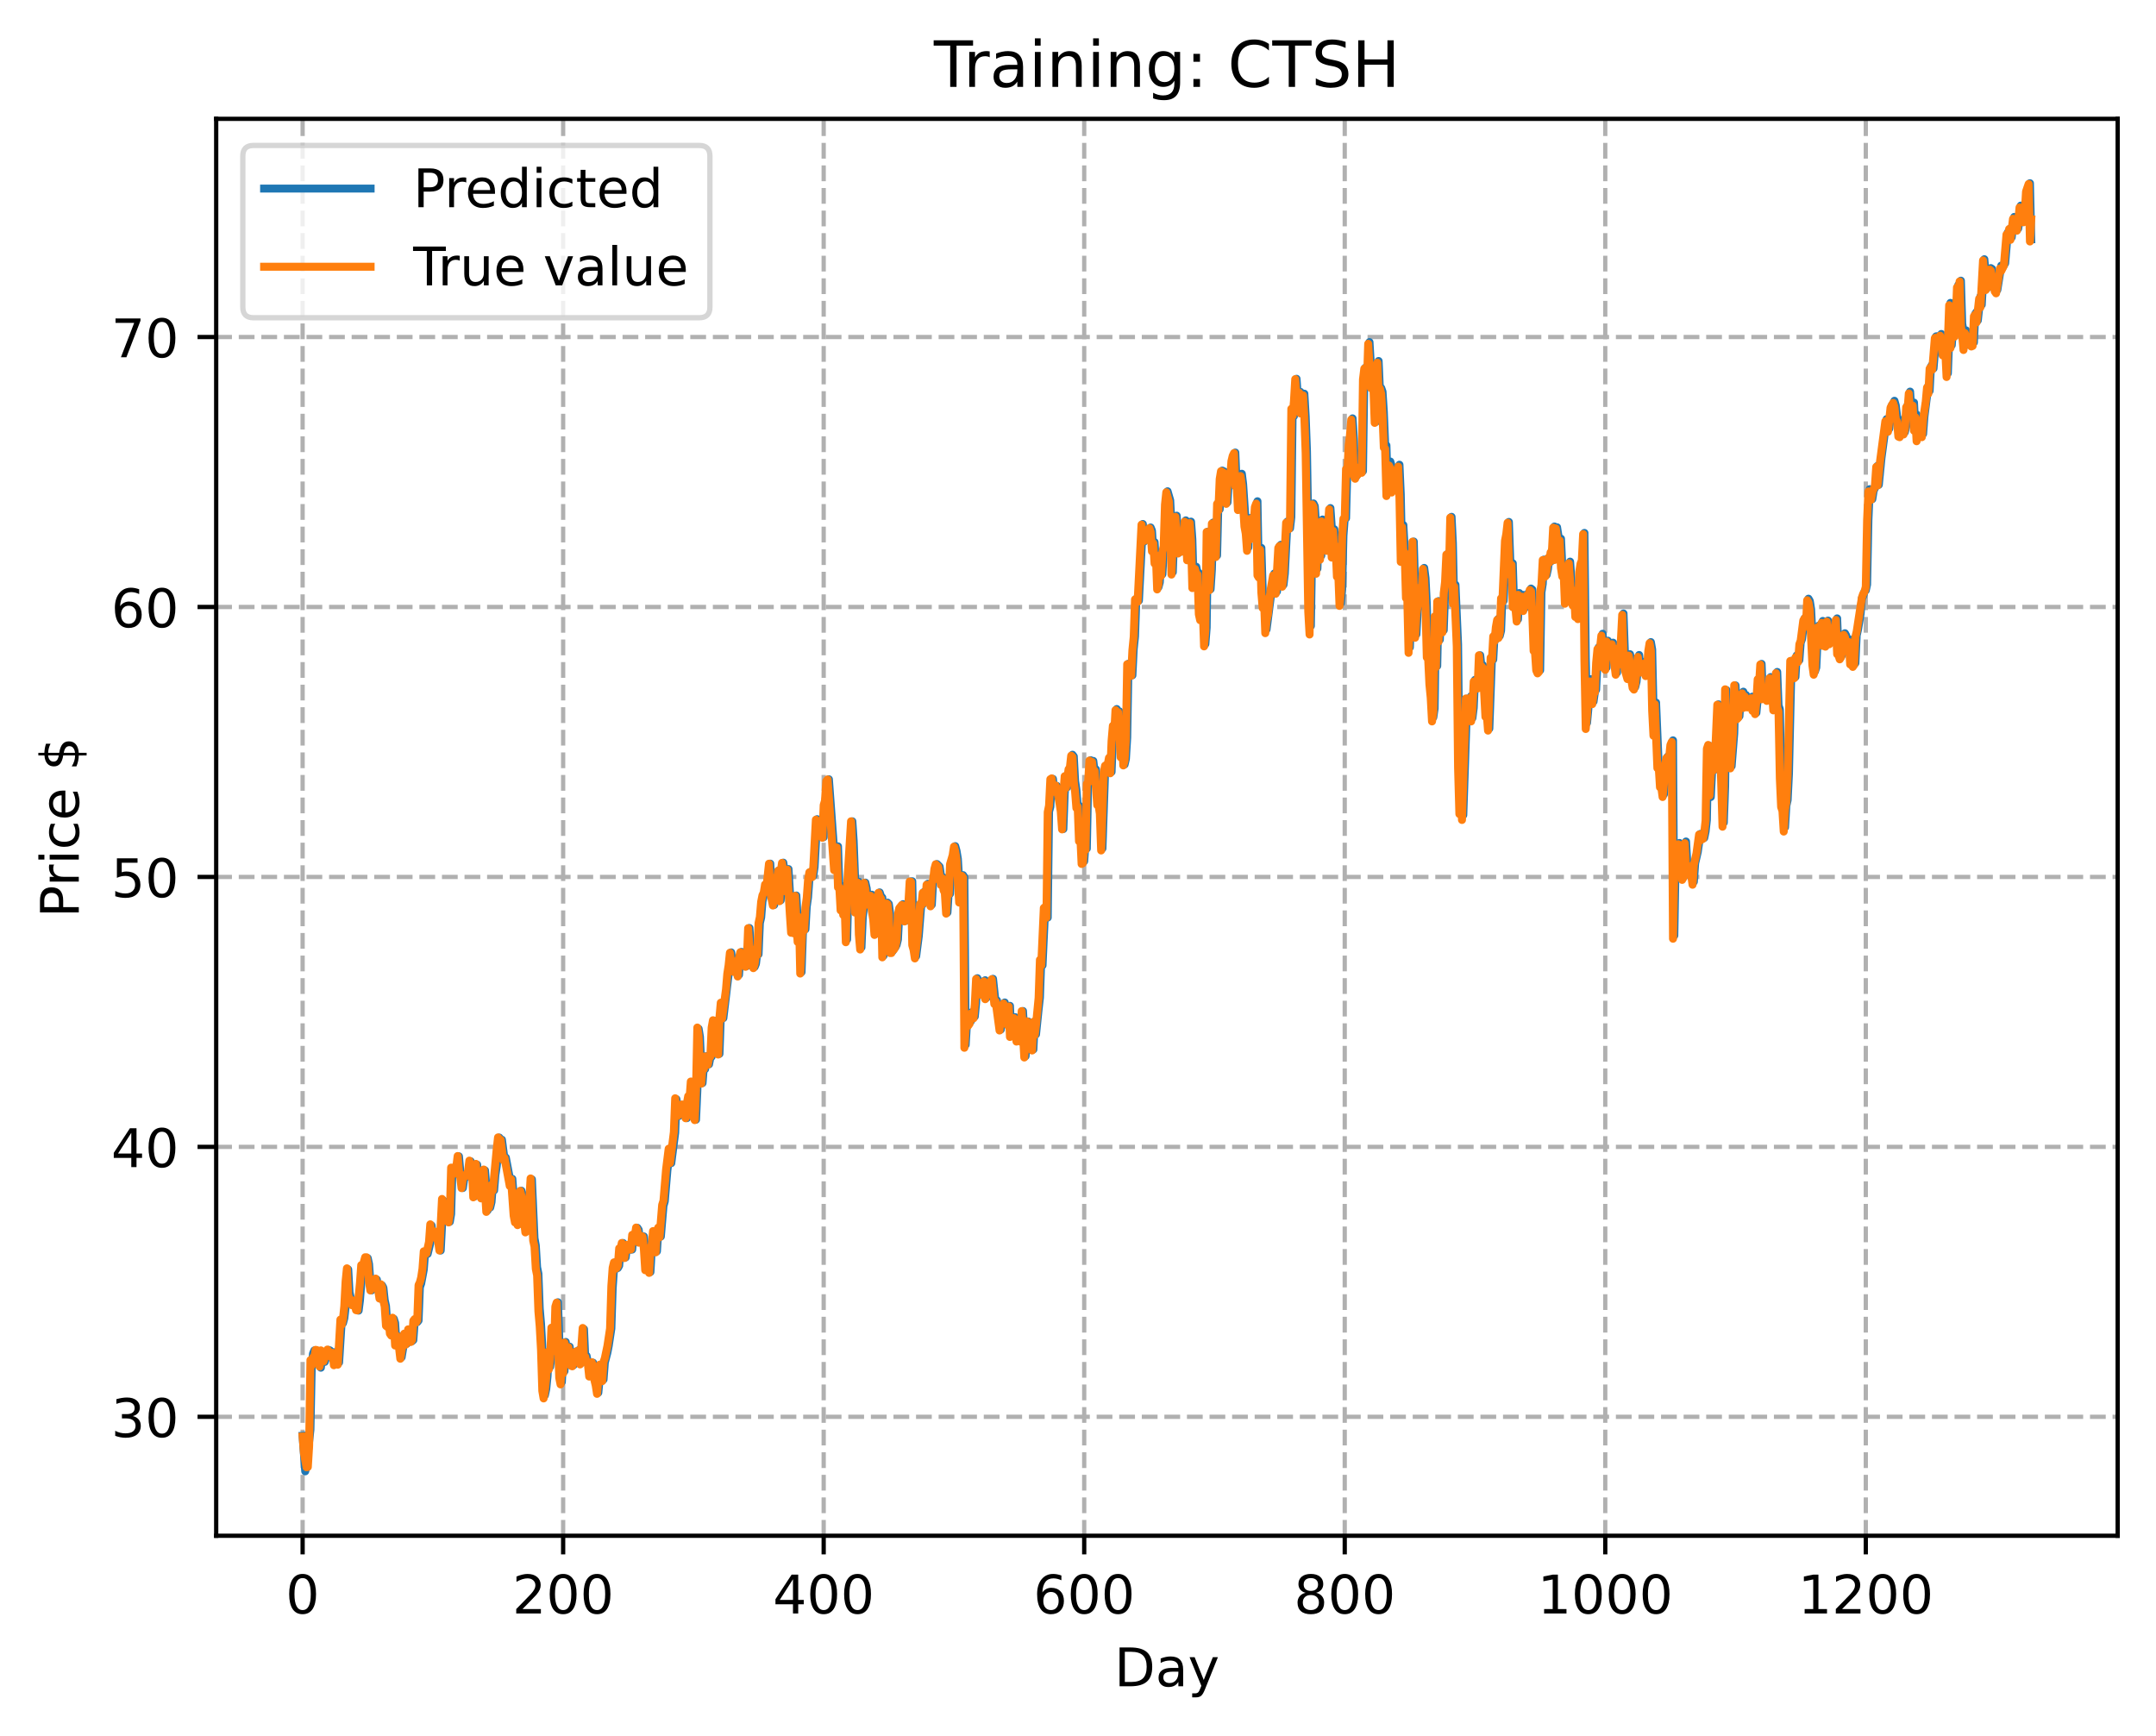 <?xml version="1.0" encoding="utf-8" standalone="no"?>
<!DOCTYPE svg PUBLIC "-//W3C//DTD SVG 1.1//EN"
  "http://www.w3.org/Graphics/SVG/1.1/DTD/svg11.dtd">
<!-- Created with matplotlib (https://matplotlib.org/) -->
<svg height="325.986pt" version="1.1" viewBox="0 0 404.923 325.986" width="404.923pt" xmlns="http://www.w3.org/2000/svg" xmlns:xlink="http://www.w3.org/1999/xlink">
 <defs>
  <style type="text/css">
*{stroke-linecap:butt;stroke-linejoin:round;}
  </style>
 </defs>
 <g id="figure_1">
  <g id="patch_1">
   <path d="M 0 325.986 
L 404.923 325.986 
L 404.923 0 
L 0 0 
z
" style="fill:#ffffff;"/>
  </g>
  <g id="axes_1">
   <g id="patch_2">
    <path d="M 40.603 288.43 
L 397.723 288.43 
L 397.723 22.318 
L 40.603 22.318 
z
" style="fill:#ffffff;"/>
   </g>
   <g id="matplotlib.axis_1">
    <g id="xtick_1">
     <g id="line2d_1">
      <path clip-path="url(#p70363c9ec1)" d="M 56.836 288.43 
L 56.836 22.318 
" style="fill:none;stroke:#b0b0b0;stroke-dasharray:2.96,1.28;stroke-dashoffset:0;stroke-width:0.8;"/>
     </g>
     <g id="line2d_2">
      <defs>
       <path d="M 0 0 
L 0 3.5 
" id="mae8c1cfff7" style="stroke:#000000;stroke-width:0.8;"/>
      </defs>
      <g>
       <use style="stroke:#000000;stroke-width:0.8;" x="56.836" xlink:href="#mae8c1cfff7" y="288.43"/>
      </g>
     </g>
     <g id="text_1">
      <!-- 0 -->
      <defs>
       <path d="M 31.781 66.406 
Q 24.172 66.406 20.328 58.906 
Q 16.5 51.422 16.5 36.375 
Q 16.5 21.391 20.328 13.891 
Q 24.172 6.391 31.781 6.391 
Q 39.453 6.391 43.281 13.891 
Q 47.125 21.391 47.125 36.375 
Q 47.125 51.422 43.281 58.906 
Q 39.453 66.406 31.781 66.406 
z
M 31.781 74.219 
Q 44.047 74.219 50.516 64.516 
Q 56.984 54.828 56.984 36.375 
Q 56.984 17.969 50.516 8.266 
Q 44.047 -1.422 31.781 -1.422 
Q 19.531 -1.422 13.062 8.266 
Q 6.594 17.969 6.594 36.375 
Q 6.594 54.828 13.062 64.516 
Q 19.531 74.219 31.781 74.219 
z
" id="DejaVuSans-48"/>
      </defs>
      <g transform="translate(53.655 303.029)scale(0.1 -0.1)">
       <use xlink:href="#DejaVuSans-48"/>
      </g>
     </g>
    </g>
    <g id="xtick_2">
     <g id="line2d_3">
      <path clip-path="url(#p70363c9ec1)" d="M 105.766 288.43 
L 105.766 22.318 
" style="fill:none;stroke:#b0b0b0;stroke-dasharray:2.96,1.28;stroke-dashoffset:0;stroke-width:0.8;"/>
     </g>
     <g id="line2d_4">
      <g>
       <use style="stroke:#000000;stroke-width:0.8;" x="105.766" xlink:href="#mae8c1cfff7" y="288.43"/>
      </g>
     </g>
     <g id="text_2">
      <!-- 200 -->
      <defs>
       <path d="M 19.188 8.297 
L 53.609 8.297 
L 53.609 0 
L 7.328 0 
L 7.328 8.297 
Q 12.938 14.109 22.625 23.891 
Q 32.328 33.688 34.812 36.531 
Q 39.547 41.844 41.422 45.531 
Q 43.312 49.219 43.312 52.781 
Q 43.312 58.594 39.234 62.25 
Q 35.156 65.922 28.609 65.922 
Q 23.969 65.922 18.812 64.312 
Q 13.672 62.703 7.812 59.422 
L 7.812 69.391 
Q 13.766 71.781 18.938 73 
Q 24.125 74.219 28.422 74.219 
Q 39.75 74.219 46.484 68.547 
Q 53.219 62.891 53.219 53.422 
Q 53.219 48.922 51.531 44.891 
Q 49.859 40.875 45.406 35.406 
Q 44.188 33.984 37.641 27.219 
Q 31.109 20.453 19.188 8.297 
z
" id="DejaVuSans-50"/>
      </defs>
      <g transform="translate(96.223 303.029)scale(0.1 -0.1)">
       <use xlink:href="#DejaVuSans-50"/>
       <use x="63.623" xlink:href="#DejaVuSans-48"/>
       <use x="127.246" xlink:href="#DejaVuSans-48"/>
      </g>
     </g>
    </g>
    <g id="xtick_3">
     <g id="line2d_5">
      <path clip-path="url(#p70363c9ec1)" d="M 154.697 288.43 
L 154.697 22.318 
" style="fill:none;stroke:#b0b0b0;stroke-dasharray:2.96,1.28;stroke-dashoffset:0;stroke-width:0.8;"/>
     </g>
     <g id="line2d_6">
      <g>
       <use style="stroke:#000000;stroke-width:0.8;" x="154.697" xlink:href="#mae8c1cfff7" y="288.43"/>
      </g>
     </g>
     <g id="text_3">
      <!-- 400 -->
      <defs>
       <path d="M 37.797 64.312 
L 12.891 25.391 
L 37.797 25.391 
z
M 35.203 72.906 
L 47.609 72.906 
L 47.609 25.391 
L 58.016 25.391 
L 58.016 17.188 
L 47.609 17.188 
L 47.609 0 
L 37.797 0 
L 37.797 17.188 
L 4.891 17.188 
L 4.891 26.703 
z
" id="DejaVuSans-52"/>
      </defs>
      <g transform="translate(145.153 303.029)scale(0.1 -0.1)">
       <use xlink:href="#DejaVuSans-52"/>
       <use x="63.623" xlink:href="#DejaVuSans-48"/>
       <use x="127.246" xlink:href="#DejaVuSans-48"/>
      </g>
     </g>
    </g>
    <g id="xtick_4">
     <g id="line2d_7">
      <path clip-path="url(#p70363c9ec1)" d="M 203.628 288.43 
L 203.628 22.318 
" style="fill:none;stroke:#b0b0b0;stroke-dasharray:2.96,1.28;stroke-dashoffset:0;stroke-width:0.8;"/>
     </g>
     <g id="line2d_8">
      <g>
       <use style="stroke:#000000;stroke-width:0.8;" x="203.628" xlink:href="#mae8c1cfff7" y="288.43"/>
      </g>
     </g>
     <g id="text_4">
      <!-- 600 -->
      <defs>
       <path d="M 33.016 40.375 
Q 26.375 40.375 22.484 35.828 
Q 18.609 31.297 18.609 23.391 
Q 18.609 15.531 22.484 10.953 
Q 26.375 6.391 33.016 6.391 
Q 39.656 6.391 43.531 10.953 
Q 47.406 15.531 47.406 23.391 
Q 47.406 31.297 43.531 35.828 
Q 39.656 40.375 33.016 40.375 
z
M 52.594 71.297 
L 52.594 62.312 
Q 48.875 64.062 45.094 64.984 
Q 41.312 65.922 37.594 65.922 
Q 27.828 65.922 22.672 59.328 
Q 17.531 52.734 16.797 39.406 
Q 19.672 43.656 24.016 45.922 
Q 28.375 48.188 33.594 48.188 
Q 44.578 48.188 50.953 41.516 
Q 57.328 34.859 57.328 23.391 
Q 57.328 12.156 50.688 5.359 
Q 44.047 -1.422 33.016 -1.422 
Q 20.359 -1.422 13.672 8.266 
Q 6.984 17.969 6.984 36.375 
Q 6.984 53.656 15.188 63.938 
Q 23.391 74.219 37.203 74.219 
Q 40.922 74.219 44.703 73.484 
Q 48.484 72.75 52.594 71.297 
z
" id="DejaVuSans-54"/>
      </defs>
      <g transform="translate(194.084 303.029)scale(0.1 -0.1)">
       <use xlink:href="#DejaVuSans-54"/>
       <use x="63.623" xlink:href="#DejaVuSans-48"/>
       <use x="127.246" xlink:href="#DejaVuSans-48"/>
      </g>
     </g>
    </g>
    <g id="xtick_5">
     <g id="line2d_9">
      <path clip-path="url(#p70363c9ec1)" d="M 252.558 288.43 
L 252.558 22.318 
" style="fill:none;stroke:#b0b0b0;stroke-dasharray:2.96,1.28;stroke-dashoffset:0;stroke-width:0.8;"/>
     </g>
     <g id="line2d_10">
      <g>
       <use style="stroke:#000000;stroke-width:0.8;" x="252.558" xlink:href="#mae8c1cfff7" y="288.43"/>
      </g>
     </g>
     <g id="text_5">
      <!-- 800 -->
      <defs>
       <path d="M 31.781 34.625 
Q 24.75 34.625 20.719 30.859 
Q 16.703 27.094 16.703 20.516 
Q 16.703 13.922 20.719 10.156 
Q 24.75 6.391 31.781 6.391 
Q 38.812 6.391 42.859 10.172 
Q 46.922 13.969 46.922 20.516 
Q 46.922 27.094 42.891 30.859 
Q 38.875 34.625 31.781 34.625 
z
M 21.922 38.812 
Q 15.578 40.375 12.031 44.719 
Q 8.5 49.078 8.5 55.328 
Q 8.5 64.062 14.719 69.141 
Q 20.953 74.219 31.781 74.219 
Q 42.672 74.219 48.875 69.141 
Q 55.078 64.062 55.078 55.328 
Q 55.078 49.078 51.531 44.719 
Q 48 40.375 41.703 38.812 
Q 48.828 37.156 52.797 32.312 
Q 56.781 27.484 56.781 20.516 
Q 56.781 9.906 50.312 4.234 
Q 43.844 -1.422 31.781 -1.422 
Q 19.734 -1.422 13.25 4.234 
Q 6.781 9.906 6.781 20.516 
Q 6.781 27.484 10.781 32.312 
Q 14.797 37.156 21.922 38.812 
z
M 18.312 54.391 
Q 18.312 48.734 21.844 45.562 
Q 25.391 42.391 31.781 42.391 
Q 38.141 42.391 41.719 45.562 
Q 45.312 48.734 45.312 54.391 
Q 45.312 60.062 41.719 63.234 
Q 38.141 66.406 31.781 66.406 
Q 25.391 66.406 21.844 63.234 
Q 18.312 60.062 18.312 54.391 
z
" id="DejaVuSans-56"/>
      </defs>
      <g transform="translate(243.015 303.029)scale(0.1 -0.1)">
       <use xlink:href="#DejaVuSans-56"/>
       <use x="63.623" xlink:href="#DejaVuSans-48"/>
       <use x="127.246" xlink:href="#DejaVuSans-48"/>
      </g>
     </g>
    </g>
    <g id="xtick_6">
     <g id="line2d_11">
      <path clip-path="url(#p70363c9ec1)" d="M 301.489 288.43 
L 301.489 22.318 
" style="fill:none;stroke:#b0b0b0;stroke-dasharray:2.96,1.28;stroke-dashoffset:0;stroke-width:0.8;"/>
     </g>
     <g id="line2d_12">
      <g>
       <use style="stroke:#000000;stroke-width:0.8;" x="301.489" xlink:href="#mae8c1cfff7" y="288.43"/>
      </g>
     </g>
     <g id="text_6">
      <!-- 1000 -->
      <defs>
       <path d="M 12.406 8.297 
L 28.516 8.297 
L 28.516 63.922 
L 10.984 60.406 
L 10.984 69.391 
L 28.422 72.906 
L 38.281 72.906 
L 38.281 8.297 
L 54.391 8.297 
L 54.391 0 
L 12.406 0 
z
" id="DejaVuSans-49"/>
      </defs>
      <g transform="translate(288.764 303.029)scale(0.1 -0.1)">
       <use xlink:href="#DejaVuSans-49"/>
       <use x="63.623" xlink:href="#DejaVuSans-48"/>
       <use x="127.246" xlink:href="#DejaVuSans-48"/>
       <use x="190.869" xlink:href="#DejaVuSans-48"/>
      </g>
     </g>
    </g>
    <g id="xtick_7">
     <g id="line2d_13">
      <path clip-path="url(#p70363c9ec1)" d="M 350.419 288.43 
L 350.419 22.318 
" style="fill:none;stroke:#b0b0b0;stroke-dasharray:2.96,1.28;stroke-dashoffset:0;stroke-width:0.8;"/>
     </g>
     <g id="line2d_14">
      <g>
       <use style="stroke:#000000;stroke-width:0.8;" x="350.419" xlink:href="#mae8c1cfff7" y="288.43"/>
      </g>
     </g>
     <g id="text_7">
      <!-- 1200 -->
      <g transform="translate(337.694 303.029)scale(0.1 -0.1)">
       <use xlink:href="#DejaVuSans-49"/>
       <use x="63.623" xlink:href="#DejaVuSans-50"/>
       <use x="127.246" xlink:href="#DejaVuSans-48"/>
       <use x="190.869" xlink:href="#DejaVuSans-48"/>
      </g>
     </g>
    </g>
    <g id="text_8">
     <!-- Day -->
     <defs>
      <path d="M 19.672 64.797 
L 19.672 8.109 
L 31.594 8.109 
Q 46.688 8.109 53.688 14.938 
Q 60.688 21.781 60.688 36.531 
Q 60.688 51.172 53.688 57.984 
Q 46.688 64.797 31.594 64.797 
z
M 9.812 72.906 
L 30.078 72.906 
Q 51.266 72.906 61.172 64.094 
Q 71.094 55.281 71.094 36.531 
Q 71.094 17.672 61.125 8.828 
Q 51.172 0 30.078 0 
L 9.812 0 
z
" id="DejaVuSans-68"/>
      <path d="M 34.281 27.484 
Q 23.391 27.484 19.188 25 
Q 14.984 22.516 14.984 16.5 
Q 14.984 11.719 18.141 8.906 
Q 21.297 6.109 26.703 6.109 
Q 34.188 6.109 38.703 11.406 
Q 43.219 16.703 43.219 25.484 
L 43.219 27.484 
z
M 52.203 31.203 
L 52.203 0 
L 43.219 0 
L 43.219 8.297 
Q 40.141 3.328 35.547 0.953 
Q 30.953 -1.422 24.312 -1.422 
Q 15.922 -1.422 10.953 3.297 
Q 6 8.016 6 15.922 
Q 6 25.141 12.172 29.828 
Q 18.359 34.516 30.609 34.516 
L 43.219 34.516 
L 43.219 35.406 
Q 43.219 41.609 39.141 45 
Q 35.062 48.391 27.688 48.391 
Q 23 48.391 18.547 47.266 
Q 14.109 46.141 10.016 43.891 
L 10.016 52.203 
Q 14.938 54.109 19.578 55.047 
Q 24.219 56 28.609 56 
Q 40.484 56 46.344 49.844 
Q 52.203 43.703 52.203 31.203 
z
" id="DejaVuSans-97"/>
      <path d="M 32.172 -5.078 
Q 28.375 -14.844 24.75 -17.812 
Q 21.141 -20.797 15.094 -20.797 
L 7.906 -20.797 
L 7.906 -13.281 
L 13.188 -13.281 
Q 16.891 -13.281 18.938 -11.516 
Q 21 -9.766 23.484 -3.219 
L 25.094 0.875 
L 2.984 54.688 
L 12.5 54.688 
L 29.594 11.922 
L 46.688 54.688 
L 56.203 54.688 
z
" id="DejaVuSans-121"/>
     </defs>
     <g transform="translate(209.29 316.707)scale(0.1 -0.1)">
      <use xlink:href="#DejaVuSans-68"/>
      <use x="77.002" xlink:href="#DejaVuSans-97"/>
      <use x="138.281" xlink:href="#DejaVuSans-121"/>
     </g>
    </g>
   </g>
   <g id="matplotlib.axis_2">
    <g id="ytick_1">
     <g id="line2d_15">
      <path clip-path="url(#p70363c9ec1)" d="M 40.603 266.092 
L 397.723 266.092 
" style="fill:none;stroke:#b0b0b0;stroke-dasharray:2.96,1.28;stroke-dashoffset:0;stroke-width:0.8;"/>
     </g>
     <g id="line2d_16">
      <defs>
       <path d="M 0 0 
L -3.5 0 
" id="m0af161d99b" style="stroke:#000000;stroke-width:0.8;"/>
      </defs>
      <g>
       <use style="stroke:#000000;stroke-width:0.8;" x="40.603" xlink:href="#m0af161d99b" y="266.092"/>
      </g>
     </g>
     <g id="text_9">
      <!-- 30 -->
      <defs>
       <path d="M 40.578 39.312 
Q 47.656 37.797 51.625 33 
Q 55.609 28.219 55.609 21.188 
Q 55.609 10.406 48.188 4.484 
Q 40.766 -1.422 27.094 -1.422 
Q 22.516 -1.422 17.656 -0.516 
Q 12.797 0.391 7.625 2.203 
L 7.625 11.719 
Q 11.719 9.328 16.594 8.109 
Q 21.484 6.891 26.812 6.891 
Q 36.078 6.891 40.938 10.547 
Q 45.797 14.203 45.797 21.188 
Q 45.797 27.641 41.281 31.266 
Q 36.766 34.906 28.719 34.906 
L 20.219 34.906 
L 20.219 43.016 
L 29.109 43.016 
Q 36.375 43.016 40.234 45.922 
Q 44.094 48.828 44.094 54.297 
Q 44.094 59.906 40.109 62.906 
Q 36.141 65.922 28.719 65.922 
Q 24.656 65.922 20.016 65.031 
Q 15.375 64.156 9.812 62.312 
L 9.812 71.094 
Q 15.438 72.656 20.344 73.438 
Q 25.25 74.219 29.594 74.219 
Q 40.828 74.219 47.359 69.109 
Q 53.906 64.016 53.906 55.328 
Q 53.906 49.266 50.438 45.094 
Q 46.969 40.922 40.578 39.312 
z
" id="DejaVuSans-51"/>
      </defs>
      <g transform="translate(20.878 269.891)scale(0.1 -0.1)">
       <use xlink:href="#DejaVuSans-51"/>
       <use x="63.623" xlink:href="#DejaVuSans-48"/>
      </g>
     </g>
    </g>
    <g id="ytick_2">
     <g id="line2d_17">
      <path clip-path="url(#p70363c9ec1)" d="M 40.603 215.394 
L 397.723 215.394 
" style="fill:none;stroke:#b0b0b0;stroke-dasharray:2.96,1.28;stroke-dashoffset:0;stroke-width:0.8;"/>
     </g>
     <g id="line2d_18">
      <g>
       <use style="stroke:#000000;stroke-width:0.8;" x="40.603" xlink:href="#m0af161d99b" y="215.394"/>
      </g>
     </g>
     <g id="text_10">
      <!-- 40 -->
      <g transform="translate(20.878 219.194)scale(0.1 -0.1)">
       <use xlink:href="#DejaVuSans-52"/>
       <use x="63.623" xlink:href="#DejaVuSans-48"/>
      </g>
     </g>
    </g>
    <g id="ytick_3">
     <g id="line2d_19">
      <path clip-path="url(#p70363c9ec1)" d="M 40.603 164.697 
L 397.723 164.697 
" style="fill:none;stroke:#b0b0b0;stroke-dasharray:2.96,1.28;stroke-dashoffset:0;stroke-width:0.8;"/>
     </g>
     <g id="line2d_20">
      <g>
       <use style="stroke:#000000;stroke-width:0.8;" x="40.603" xlink:href="#m0af161d99b" y="164.697"/>
      </g>
     </g>
     <g id="text_11">
      <!-- 50 -->
      <defs>
       <path d="M 10.797 72.906 
L 49.516 72.906 
L 49.516 64.594 
L 19.828 64.594 
L 19.828 46.734 
Q 21.969 47.469 24.109 47.828 
Q 26.266 48.188 28.422 48.188 
Q 40.625 48.188 47.75 41.5 
Q 54.891 34.812 54.891 23.391 
Q 54.891 11.625 47.562 5.094 
Q 40.234 -1.422 26.906 -1.422 
Q 22.312 -1.422 17.547 -0.641 
Q 12.797 0.141 7.719 1.703 
L 7.719 11.625 
Q 12.109 9.234 16.797 8.062 
Q 21.484 6.891 26.703 6.891 
Q 35.156 6.891 40.078 11.328 
Q 45.016 15.766 45.016 23.391 
Q 45.016 31 40.078 35.438 
Q 35.156 39.891 26.703 39.891 
Q 22.75 39.891 18.812 39.016 
Q 14.891 38.141 10.797 36.281 
z
" id="DejaVuSans-53"/>
      </defs>
      <g transform="translate(20.878 168.496)scale(0.1 -0.1)">
       <use xlink:href="#DejaVuSans-53"/>
       <use x="63.623" xlink:href="#DejaVuSans-48"/>
      </g>
     </g>
    </g>
    <g id="ytick_4">
     <g id="line2d_21">
      <path clip-path="url(#p70363c9ec1)" d="M 40.603 113.999 
L 397.723 113.999 
" style="fill:none;stroke:#b0b0b0;stroke-dasharray:2.96,1.28;stroke-dashoffset:0;stroke-width:0.8;"/>
     </g>
     <g id="line2d_22">
      <g>
       <use style="stroke:#000000;stroke-width:0.8;" x="40.603" xlink:href="#m0af161d99b" y="113.999"/>
      </g>
     </g>
     <g id="text_12">
      <!-- 60 -->
      <g transform="translate(20.878 117.799)scale(0.1 -0.1)">
       <use xlink:href="#DejaVuSans-54"/>
       <use x="63.623" xlink:href="#DejaVuSans-48"/>
      </g>
     </g>
    </g>
    <g id="ytick_5">
     <g id="line2d_23">
      <path clip-path="url(#p70363c9ec1)" d="M 40.603 63.302 
L 397.723 63.302 
" style="fill:none;stroke:#b0b0b0;stroke-dasharray:2.96,1.28;stroke-dashoffset:0;stroke-width:0.8;"/>
     </g>
     <g id="line2d_24">
      <g>
       <use style="stroke:#000000;stroke-width:0.8;" x="40.603" xlink:href="#m0af161d99b" y="63.302"/>
      </g>
     </g>
     <g id="text_13">
      <!-- 70 -->
      <defs>
       <path d="M 8.203 72.906 
L 55.078 72.906 
L 55.078 68.703 
L 28.609 0 
L 18.312 0 
L 43.219 64.594 
L 8.203 64.594 
z
" id="DejaVuSans-55"/>
      </defs>
      <g transform="translate(20.878 67.101)scale(0.1 -0.1)">
       <use xlink:href="#DejaVuSans-55"/>
       <use x="63.623" xlink:href="#DejaVuSans-48"/>
      </g>
     </g>
    </g>
    <g id="text_14">
     <!-- Price $ -->
     <defs>
      <path d="M 19.672 64.797 
L 19.672 37.406 
L 32.078 37.406 
Q 38.969 37.406 42.719 40.969 
Q 46.484 44.531 46.484 51.125 
Q 46.484 57.672 42.719 61.234 
Q 38.969 64.797 32.078 64.797 
z
M 9.812 72.906 
L 32.078 72.906 
Q 44.344 72.906 50.609 67.359 
Q 56.891 61.812 56.891 51.125 
Q 56.891 40.328 50.609 34.812 
Q 44.344 29.297 32.078 29.297 
L 19.672 29.297 
L 19.672 0 
L 9.812 0 
z
" id="DejaVuSans-80"/>
      <path d="M 41.109 46.297 
Q 39.594 47.172 37.812 47.578 
Q 36.031 48 33.891 48 
Q 26.266 48 22.188 43.047 
Q 18.109 38.094 18.109 28.812 
L 18.109 0 
L 9.078 0 
L 9.078 54.688 
L 18.109 54.688 
L 18.109 46.188 
Q 20.953 51.172 25.484 53.578 
Q 30.031 56 36.531 56 
Q 37.453 56 38.578 55.875 
Q 39.703 55.766 41.062 55.516 
z
" id="DejaVuSans-114"/>
      <path d="M 9.422 54.688 
L 18.406 54.688 
L 18.406 0 
L 9.422 0 
z
M 9.422 75.984 
L 18.406 75.984 
L 18.406 64.594 
L 9.422 64.594 
z
" id="DejaVuSans-105"/>
      <path d="M 48.781 52.594 
L 48.781 44.188 
Q 44.969 46.297 41.141 47.344 
Q 37.312 48.391 33.406 48.391 
Q 24.656 48.391 19.812 42.844 
Q 14.984 37.312 14.984 27.297 
Q 14.984 17.281 19.812 11.734 
Q 24.656 6.203 33.406 6.203 
Q 37.312 6.203 41.141 7.25 
Q 44.969 8.297 48.781 10.406 
L 48.781 2.094 
Q 45.016 0.344 40.984 -0.531 
Q 36.969 -1.422 32.422 -1.422 
Q 20.062 -1.422 12.781 6.344 
Q 5.516 14.109 5.516 27.297 
Q 5.516 40.672 12.859 48.328 
Q 20.219 56 33.016 56 
Q 37.156 56 41.109 55.141 
Q 45.062 54.297 48.781 52.594 
z
" id="DejaVuSans-99"/>
      <path d="M 56.203 29.594 
L 56.203 25.203 
L 14.891 25.203 
Q 15.484 15.922 20.484 11.062 
Q 25.484 6.203 34.422 6.203 
Q 39.594 6.203 44.453 7.469 
Q 49.312 8.734 54.109 11.281 
L 54.109 2.781 
Q 49.266 0.734 44.188 -0.344 
Q 39.109 -1.422 33.891 -1.422 
Q 20.797 -1.422 13.156 6.188 
Q 5.516 13.812 5.516 26.812 
Q 5.516 40.234 12.766 48.109 
Q 20.016 56 32.328 56 
Q 43.359 56 49.781 48.891 
Q 56.203 41.797 56.203 29.594 
z
M 47.219 32.234 
Q 47.125 39.594 43.094 43.984 
Q 39.062 48.391 32.422 48.391 
Q 24.906 48.391 20.391 44.141 
Q 15.875 39.891 15.188 32.172 
z
" id="DejaVuSans-101"/>
      <path id="DejaVuSans-32"/>
      <path d="M 33.797 -14.703 
L 28.906 -14.703 
L 28.859 0 
Q 23.734 0.094 18.609 1.188 
Q 13.484 2.297 8.297 4.5 
L 8.297 13.281 
Q 13.281 10.156 18.375 8.562 
Q 23.484 6.984 28.906 6.938 
L 28.906 29.203 
Q 18.109 30.953 13.203 35.156 
Q 8.297 39.359 8.297 46.688 
Q 8.297 54.641 13.625 59.219 
Q 18.953 63.812 28.906 64.5 
L 28.906 75.984 
L 33.797 75.984 
L 33.797 64.656 
Q 38.328 64.453 42.578 63.688 
Q 46.828 62.938 50.875 61.625 
L 50.875 53.078 
Q 46.828 55.125 42.547 56.25 
Q 38.281 57.375 33.797 57.562 
L 33.797 36.719 
Q 44.875 35.016 50.094 30.609 
Q 55.328 26.219 55.328 18.609 
Q 55.328 10.359 49.781 5.594 
Q 44.234 0.828 33.797 0.094 
z
M 28.906 37.594 
L 28.906 57.625 
Q 23.25 56.984 20.266 54.391 
Q 17.281 51.812 17.281 47.516 
Q 17.281 43.312 20.031 40.969 
Q 22.797 38.625 28.906 37.594 
z
M 33.797 28.219 
L 33.797 7.078 
Q 39.984 7.906 43.141 10.594 
Q 46.297 13.281 46.297 17.672 
Q 46.297 21.969 43.281 24.5 
Q 40.281 27.047 33.797 28.219 
z
" id="DejaVuSans-36"/>
     </defs>
     <g transform="translate(14.798 172.342)rotate(-90)scale(0.1 -0.1)">
      <use xlink:href="#DejaVuSans-80"/>
      <use x="58.553" xlink:href="#DejaVuSans-114"/>
      <use x="99.666" xlink:href="#DejaVuSans-105"/>
      <use x="127.449" xlink:href="#DejaVuSans-99"/>
      <use x="182.43" xlink:href="#DejaVuSans-101"/>
      <use x="243.953" xlink:href="#DejaVuSans-32"/>
      <use x="275.74" xlink:href="#DejaVuSans-36"/>
     </g>
    </g>
   </g>
   <g id="line2d_25">
    <path clip-path="url(#p70363c9ec1)" d="M 56.836 269.66 
L 57.325 276.334 
L 57.57 275.323 
L 58.304 268.477 
L 58.548 256.499 
L 58.793 254.213 
L 59.038 253.626 
L 59.282 254.189 
L 59.527 253.801 
L 59.772 253.977 
L 60.261 256.873 
L 60.506 254.62 
L 60.75 255.059 
L 60.995 255.786 
L 61.729 253.536 
L 61.974 253.623 
L 62.463 254.592 
L 62.708 253.961 
L 62.952 255.864 
L 63.197 255.051 
L 63.441 255.094 
L 63.686 255.888 
L 64.175 248.074 
L 64.42 248.497 
L 64.665 247.581 
L 64.909 245.466 
L 65.399 238.419 
L 65.643 242.743 
L 65.888 243.88 
L 66.133 244.343 
L 66.377 245.126 
L 66.622 244.323 
L 66.867 244.683 
L 67.111 245.994 
L 67.356 246.147 
L 67.601 244.213 
L 68.09 237.956 
L 68.335 238.04 
L 68.824 236.357 
L 69.069 236.299 
L 69.313 237.429 
L 69.558 240.769 
L 69.802 242.351 
L 70.047 241.367 
L 70.292 241.99 
L 70.536 241.368 
L 70.781 240.327 
L 71.026 241.941 
L 71.27 242.36 
L 71.515 243.908 
L 71.76 241.407 
L 72.004 241.853 
L 72.249 244.168 
L 72.494 245.301 
L 72.738 248.824 
L 72.983 249.144 
L 73.228 247.931 
L 73.472 250.302 
L 73.717 250.714 
L 73.962 247.688 
L 74.206 248.468 
L 74.451 252.33 
L 74.696 250.871 
L 74.94 250.977 
L 75.185 252.503 
L 75.429 254.908 
L 76.163 250.468 
L 76.408 252.371 
L 76.653 252.022 
L 76.897 249.816 
L 77.387 251.896 
L 77.631 251.68 
L 77.876 248.274 
L 78.121 247.808 
L 78.365 248.314 
L 78.61 248.013 
L 78.855 241.753 
L 79.099 241.062 
L 79.589 238.456 
L 79.833 235.265 
L 80.078 235.307 
L 80.323 235.495 
L 80.812 233.479 
L 81.056 230.16 
L 81.301 232.5 
L 81.546 231.423 
L 81.79 231.44 
L 82.28 232.838 
L 82.524 233.185 
L 82.769 234.864 
L 83.258 225.458 
L 83.503 227.204 
L 83.748 227.549 
L 83.992 226.818 
L 84.237 229.247 
L 84.482 229.469 
L 84.726 227.985 
L 84.971 219.509 
L 85.216 219.431 
L 85.705 220.441 
L 85.95 219.198 
L 86.194 217.173 
L 86.439 219.908 
L 86.684 220.94 
L 86.928 223.125 
L 87.173 221.418 
L 87.417 221.165 
L 87.907 220.425 
L 88.151 220.082 
L 88.396 218.099 
L 88.641 221.035 
L 88.885 219.612 
L 89.13 224.715 
L 89.375 219.222 
L 89.619 218.745 
L 89.864 222.517 
L 90.109 223.91 
L 90.598 225.048 
L 90.843 223.416 
L 91.087 219.812 
L 91.332 222.812 
L 91.577 227.331 
L 91.821 224.609 
L 92.066 226.788 
L 92.311 225.753 
L 92.555 222.663 
L 92.8 223.572 
L 93.044 220.619 
L 93.289 219.014 
L 93.778 213.648 
L 94.023 213.985 
L 94.268 214.05 
L 94.757 217.744 
L 95.002 217.404 
L 95.98 222.55 
L 96.225 221.402 
L 96.714 227.987 
L 96.959 229.376 
L 97.204 228.862 
L 97.448 229.867 
L 97.693 223.977 
L 97.938 223.636 
L 98.182 224.413 
L 98.427 227.991 
L 98.672 229.156 
L 98.916 231.251 
L 99.161 229.016 
L 99.405 229.446 
L 99.895 221.494 
L 100.384 232.565 
L 100.629 233.926 
L 100.873 238.02 
L 101.118 239.231 
L 101.363 245.756 
L 101.607 248.609 
L 101.852 252.958 
L 102.097 260.35 
L 102.341 262.045 
L 102.586 260.899 
L 102.831 258.486 
L 103.075 253.886 
L 103.32 256.7 
L 103.565 254.711 
L 103.809 249.456 
L 104.299 253.156 
L 104.543 245.589 
L 104.788 244.583 
L 105.277 257.972 
L 105.522 259.572 
L 105.766 254.852 
L 106.011 257.532 
L 106.256 252.038 
L 106.5 254.334 
L 106.745 254.115 
L 106.99 252.922 
L 107.234 255.366 
L 107.479 256.122 
L 107.724 256.399 
L 108.213 253.828 
L 108.458 254.073 
L 108.702 253.569 
L 108.947 253.739 
L 109.192 255.965 
L 109.681 249.627 
L 109.926 255.241 
L 110.17 254.647 
L 110.415 255.893 
L 110.66 256.082 
L 110.904 258.308 
L 111.393 255.933 
L 111.638 256.969 
L 112.127 260.004 
L 112.372 261.562 
L 112.861 256.403 
L 113.351 259.089 
L 113.595 255.897 
L 114.085 253.997 
L 114.329 252.725 
L 114.819 249.512 
L 115.063 241.937 
L 115.308 238.392 
L 115.553 237.104 
L 115.797 238.262 
L 116.042 238.141 
L 116.287 237.714 
L 116.531 234.631 
L 116.776 234.809 
L 117.02 233.453 
L 117.51 236.159 
L 117.754 234.154 
L 117.999 233.847 
L 118.244 234.166 
L 118.488 234.711 
L 118.733 234.68 
L 118.978 231.954 
L 119.222 231.792 
L 119.467 232.123 
L 119.712 230.603 
L 119.956 230.981 
L 120.201 233.217 
L 120.69 232.167 
L 120.935 232.223 
L 121.18 234.455 
L 121.424 238.308 
L 121.669 236.942 
L 122.158 238.899 
L 122.403 234.578 
L 122.648 233.79 
L 122.892 231.242 
L 123.137 231.539 
L 123.381 235.005 
L 123.626 231.274 
L 123.871 230.6 
L 124.115 232.237 
L 124.605 226.488 
L 124.849 225.626 
L 125.339 219.826 
L 125.828 215.913 
L 126.073 218.454 
L 126.807 212.734 
L 127.051 206.46 
L 127.296 208.808 
L 127.541 209.593 
L 127.785 209.311 
L 128.03 208.105 
L 128.275 207.529 
L 128.519 207.882 
L 128.764 208.569 
L 129.008 210.004 
L 129.253 207.242 
L 129.498 206.002 
L 129.742 206.416 
L 129.987 203.185 
L 130.232 205.041 
L 130.476 209.695 
L 130.721 210.292 
L 130.966 204.835 
L 131.21 193.214 
L 131.455 194.714 
L 131.7 200.348 
L 131.944 203.411 
L 132.189 200.318 
L 132.434 200.789 
L 132.678 198.369 
L 132.923 198.716 
L 133.168 199.89 
L 133.412 198.619 
L 133.657 198.464 
L 133.902 193.076 
L 134.146 191.701 
L 134.391 196.377 
L 134.636 197.665 
L 134.88 196.219 
L 135.125 197.923 
L 135.369 190.943 
L 135.614 188.328 
L 135.859 191.208 
L 137.327 178.875 
L 137.571 180.992 
L 137.816 181.228 
L 138.061 182.346 
L 138.305 180.411 
L 138.795 183.086 
L 139.039 179.705 
L 139.284 178.784 
L 139.773 180.775 
L 140.018 180.115 
L 140.263 181.433 
L 140.507 180.235 
L 140.752 174.292 
L 140.996 177.886 
L 141.241 177.93 
L 141.486 181.091 
L 141.73 181.6 
L 141.975 181.004 
L 142.22 178.995 
L 142.464 179.229 
L 142.709 173.361 
L 142.954 172.308 
L 143.198 169.292 
L 143.932 166.123 
L 144.177 166.739 
L 144.666 162.202 
L 144.911 167.58 
L 145.4 169.959 
L 145.89 164.778 
L 146.134 165.818 
L 146.379 163.422 
L 146.624 169.093 
L 146.868 163.7 
L 147.113 162.017 
L 147.847 167.213 
L 148.091 163.221 
L 148.581 171.313 
L 148.825 174.836 
L 149.07 172.65 
L 149.315 175.059 
L 149.559 168.19 
L 150.049 176.604 
L 150.293 172.009 
L 150.538 182.576 
L 150.783 175.566 
L 151.027 172.145 
L 151.272 174.526 
L 151.517 170.243 
L 151.761 168.53 
L 152.006 165.187 
L 152.251 163.734 
L 152.495 164.376 
L 152.74 164.508 
L 152.984 162.88 
L 153.474 153.85 
L 153.718 156.324 
L 153.963 156.197 
L 154.208 156.511 
L 154.452 154.333 
L 154.697 157.233 
L 154.942 151.129 
L 155.186 150.41 
L 155.431 146.573 
L 155.676 146.36 
L 156.899 163.053 
L 157.144 159.141 
L 157.388 158.959 
L 157.633 166.318 
L 157.878 166.242 
L 158.122 170.513 
L 158.367 169.017 
L 158.612 171.363 
L 158.856 168.88 
L 159.101 176.427 
L 159.345 166.067 
L 160.079 154.254 
L 160.324 157.912 
L 160.813 170.835 
L 161.303 165.606 
L 161.547 175.159 
L 161.792 177.933 
L 162.037 172.245 
L 162.281 170.238 
L 162.526 165.761 
L 162.771 166.828 
L 163.015 169.561 
L 163.26 168.916 
L 163.505 169.837 
L 163.749 168.038 
L 163.994 170.871 
L 164.239 172.28 
L 164.483 175.37 
L 164.728 174.955 
L 165.217 167.608 
L 165.462 168.335 
L 165.706 168.576 
L 165.951 179.491 
L 166.196 174.42 
L 166.44 175.966 
L 166.685 169.522 
L 166.93 169.765 
L 167.174 171.6 
L 167.419 178.658 
L 167.664 178.625 
L 167.908 176.788 
L 168.153 177.922 
L 168.398 177.463 
L 168.642 176.458 
L 168.887 171.586 
L 169.132 170.477 
L 169.621 169.809 
L 170.11 172.942 
L 170.355 171.979 
L 170.6 171.833 
L 170.844 169.626 
L 171.089 165.528 
L 171.333 165.511 
L 171.578 177.279 
L 171.823 177.931 
L 172.067 179.585 
L 172.557 175.799 
L 173.046 169.583 
L 173.291 169.882 
L 173.535 167.523 
L 173.78 167.748 
L 174.025 169.248 
L 174.269 165.979 
L 174.514 167.59 
L 174.759 168.06 
L 175.003 169.919 
L 175.248 165.597 
L 175.493 165.323 
L 175.737 163.081 
L 175.982 162.28 
L 176.471 162.771 
L 176.96 166.059 
L 177.205 164.809 
L 177.45 167.101 
L 177.694 167.528 
L 177.939 171.381 
L 178.184 167.396 
L 178.428 167.865 
L 178.673 162.325 
L 179.162 160.565 
L 179.407 158.916 
L 179.652 159.823 
L 179.896 161.294 
L 180.386 169.315 
L 180.63 168.017 
L 180.875 164.364 
L 181.12 164.742 
L 181.364 196.229 
L 181.609 192.151 
L 182.098 192.055 
L 182.343 191.803 
L 182.588 190.053 
L 183.077 190.914 
L 183.321 188.366 
L 183.566 183.721 
L 183.811 184.519 
L 184.3 184.344 
L 184.545 186.434 
L 184.789 186.093 
L 185.034 184.102 
L 185.279 187.401 
L 185.523 186.103 
L 185.768 185.495 
L 186.013 185.258 
L 186.257 184.699 
L 186.502 183.836 
L 186.991 188.408 
L 187.236 187.884 
L 187.97 193.365 
L 188.215 189.901 
L 188.459 191.025 
L 188.704 188.279 
L 189.193 191.813 
L 189.438 192.259 
L 189.682 188.913 
L 189.927 194.507 
L 190.172 191.1 
L 190.416 193.081 
L 190.661 191.039 
L 191.15 195.333 
L 191.395 193.059 
L 191.64 193.754 
L 191.884 195.343 
L 192.129 189.885 
L 192.618 198.35 
L 193.108 191.85 
L 193.597 194.289 
L 193.842 193.946 
L 194.086 197.099 
L 194.331 191.847 
L 194.575 194.269 
L 195.065 189.529 
L 195.309 187.362 
L 195.554 180.313 
L 195.799 181.308 
L 196.288 170.623 
L 196.533 170.322 
L 196.777 172.334 
L 197.022 152.42 
L 197.267 151.521 
L 197.511 146.304 
L 197.756 146.288 
L 198.001 148.83 
L 198.49 147.601 
L 198.735 147.909 
L 199.224 150.799 
L 199.469 152.306 
L 199.713 155.701 
L 199.958 149.012 
L 200.203 145.735 
L 200.447 147.844 
L 200.936 144.295 
L 201.181 144.005 
L 201.426 141.75 
L 201.67 142.069 
L 201.915 146.682 
L 202.16 148.3 
L 202.404 151.475 
L 202.649 151.278 
L 202.894 157.661 
L 203.138 156.713 
L 203.383 161.975 
L 203.628 161.745 
L 203.872 158.338 
L 204.117 159.373 
L 204.362 147.274 
L 204.606 146.984 
L 204.851 142.779 
L 205.096 143.22 
L 205.34 142.917 
L 205.585 145.031 
L 205.83 144.491 
L 206.319 150.964 
L 206.563 150.981 
L 206.808 152.594 
L 207.053 159.345 
L 207.542 145.052 
L 207.787 143.767 
L 208.031 143.578 
L 208.276 143.545 
L 208.521 142.121 
L 208.765 144.969 
L 209.01 138.933 
L 209.255 136.153 
L 209.499 137.949 
L 209.744 133.168 
L 209.989 133.953 
L 210.233 133.603 
L 210.723 141.975 
L 210.967 136.71 
L 211.212 143.583 
L 211.457 142.535 
L 211.701 138.543 
L 211.946 124.661 
L 212.435 126.882 
L 212.68 126.826 
L 212.924 121.879 
L 213.169 119.515 
L 213.414 112.435 
L 213.658 112.773 
L 213.903 112.808 
L 214.637 98.416 
L 214.882 101.719 
L 215.126 101.439 
L 215.616 99.838 
L 215.86 101.297 
L 216.105 99.067 
L 216.35 99.652 
L 216.594 103.325 
L 216.839 101.806 
L 217.084 105.633 
L 217.328 103.939 
L 217.573 110.279 
L 217.818 109.385 
L 218.062 105.262 
L 218.307 107.856 
L 218.551 103.428 
L 218.796 102.245 
L 219.041 94.618 
L 219.285 92.269 
L 219.775 93.961 
L 220.019 98.752 
L 220.264 107.458 
L 220.509 100.825 
L 220.998 96.855 
L 221.243 101.664 
L 221.487 103.752 
L 221.732 100.64 
L 221.977 101.314 
L 222.221 103.343 
L 222.711 97.732 
L 222.955 99.546 
L 223.2 104.851 
L 223.445 100.382 
L 223.689 97.97 
L 223.934 101.257 
L 224.179 109.968 
L 224.668 106.44 
L 224.912 107.562 
L 225.157 107.588 
L 225.402 114.925 
L 225.646 115.949 
L 225.891 111.937 
L 226.136 113.955 
L 226.38 120.962 
L 226.625 117.871 
L 226.87 99.847 
L 227.114 108.57 
L 227.359 110.664 
L 227.604 106.961 
L 227.848 98.146 
L 228.582 104.331 
L 228.827 94.381 
L 229.072 95.658 
L 229.316 89.883 
L 229.561 88.382 
L 230.05 88.621 
L 230.295 89.308 
L 230.539 94.349 
L 230.784 89.971 
L 231.029 89.271 
L 231.273 89.909 
L 231.518 86.455 
L 231.763 85.417 
L 232.007 84.999 
L 232.252 91.054 
L 232.497 90.298 
L 232.741 95.362 
L 232.986 94.946 
L 233.231 88.979 
L 233.475 90.94 
L 233.965 98.399 
L 234.209 99.692 
L 234.454 102.814 
L 234.699 97.309 
L 234.943 100.814 
L 235.188 97.508 
L 235.433 96.941 
L 235.677 98.221 
L 235.922 94.948 
L 236.167 94.144 
L 236.411 107.559 
L 236.656 107.932 
L 236.9 102.903 
L 237.145 110.807 
L 237.39 113.621 
L 237.634 111.978 
L 237.879 118.216 
L 238.858 110.622 
L 239.347 107.708 
L 239.592 110.556 
L 239.836 111.093 
L 240.326 102.573 
L 240.57 102.318 
L 241.06 109.823 
L 241.304 107.7 
L 241.794 97.945 
L 242.038 98.11 
L 242.283 99.229 
L 242.527 97.12 
L 242.772 76.761 
L 243.017 78.16 
L 243.261 75.307 
L 243.506 71.143 
L 243.751 74.563 
L 243.995 75.95 
L 244.24 73.605 
L 244.485 77.578 
L 244.729 75.2 
L 244.974 73.944 
L 245.219 78.17 
L 245.463 84.779 
L 245.953 113.804 
L 246.197 117.56 
L 246.442 102.492 
L 246.687 94.553 
L 246.931 95.053 
L 247.176 98.683 
L 247.421 106.807 
L 247.665 100.62 
L 247.91 98.731 
L 248.155 104.356 
L 248.399 97.572 
L 248.644 102.401 
L 248.888 100.277 
L 249.133 99.379 
L 249.378 102.896 
L 249.867 95.428 
L 250.112 98.937 
L 250.356 104.372 
L 250.601 99.406 
L 250.846 104.042 
L 251.09 102.453 
L 251.335 107.762 
L 251.58 107.077 
L 251.824 113.283 
L 252.069 110.708 
L 252.314 100.611 
L 252.558 97.256 
L 252.803 97.332 
L 253.048 87.895 
L 253.292 88.544 
L 253.537 83.526 
L 253.782 81.596 
L 254.026 78.576 
L 254.271 82.438 
L 254.515 89.061 
L 254.76 89.431 
L 255.005 88.827 
L 255.249 88.76 
L 255.739 87.32 
L 255.983 88.468 
L 256.228 71.234 
L 256.473 69.015 
L 256.717 71.082 
L 256.962 71.867 
L 257.207 64.251 
L 257.696 72.619 
L 257.941 70.879 
L 258.185 72.424 
L 258.43 79.222 
L 258.675 77.218 
L 258.919 67.802 
L 259.164 73.332 
L 259.409 72.866 
L 259.653 73.558 
L 259.898 77.358 
L 260.143 83.404 
L 260.387 83.643 
L 260.632 92.219 
L 260.876 86.773 
L 261.121 86.682 
L 261.366 87.509 
L 261.61 91.882 
L 261.855 90.291 
L 262.1 90.672 
L 262.344 89.565 
L 262.589 90.231 
L 262.834 87.283 
L 263.078 92.853 
L 263.323 104.657 
L 263.568 98.608 
L 263.812 103.032 
L 264.057 103.38 
L 264.302 111.44 
L 264.546 111.497 
L 264.791 121.586 
L 265.525 101.712 
L 266.014 119.136 
L 266.259 114.835 
L 266.993 109.948 
L 267.237 111.087 
L 267.482 106.661 
L 267.727 108.555 
L 267.971 113.458 
L 268.216 122.834 
L 268.461 122.855 
L 268.705 127.873 
L 268.95 130.5 
L 269.195 134.717 
L 269.439 133.069 
L 269.684 115.79 
L 269.929 125.074 
L 270.173 112.894 
L 270.418 120.146 
L 270.663 114.083 
L 270.907 117.386 
L 271.152 118.352 
L 271.397 111.199 
L 271.641 109.048 
L 271.886 104.011 
L 272.131 108.568 
L 272.375 106.977 
L 272.62 97.07 
L 272.864 101.984 
L 273.109 113.206 
L 273.354 109.83 
L 273.843 121.019 
L 274.088 143.676 
L 274.332 151.393 
L 274.577 146.971 
L 274.822 153.077 
L 275.556 131.22 
L 275.8 133.814 
L 276.045 134.347 
L 276.29 130.747 
L 276.534 134.86 
L 276.779 132.945 
L 277.024 127.684 
L 277.268 128.681 
L 277.513 128.416 
L 277.758 129.134 
L 278.002 123.067 
L 278.247 125.504 
L 278.491 124.918 
L 278.736 125.325 
L 279.225 134.274 
L 279.47 133.678 
L 279.715 136.832 
L 280.204 123.4 
L 280.449 123.874 
L 280.693 119.332 
L 280.938 120.097 
L 281.183 117.535 
L 281.427 116.204 
L 281.672 119.429 
L 281.917 118.465 
L 282.161 112.246 
L 282.406 112.82 
L 282.895 101.346 
L 283.14 100.331 
L 283.385 98.028 
L 283.629 104.944 
L 283.874 107.632 
L 284.118 105.802 
L 284.363 113.716 
L 284.608 112.855 
L 284.852 113.74 
L 285.097 116.307 
L 285.342 111.383 
L 285.586 111.817 
L 285.831 113.369 
L 286.076 111.73 
L 286.32 114.282 
L 286.565 113.232 
L 286.81 113.27 
L 287.054 111.354 
L 287.299 112.6 
L 287.544 110.538 
L 287.788 110.73 
L 288.033 115.014 
L 288.278 121.722 
L 288.522 121.738 
L 288.767 125.356 
L 289.012 125.99 
L 289.256 125.88 
L 289.501 111.236 
L 289.746 109.65 
L 289.99 105.102 
L 290.235 108.127 
L 290.479 107.966 
L 290.724 106.848 
L 290.969 104.631 
L 291.213 105.522 
L 291.458 103.395 
L 291.703 103.576 
L 291.947 98.886 
L 292.192 104.839 
L 292.437 99.031 
L 292.926 102.174 
L 293.171 101.173 
L 293.415 106.355 
L 293.66 107.95 
L 293.905 106.769 
L 294.149 112.983 
L 294.639 109.904 
L 294.883 105.481 
L 295.373 112.144 
L 295.617 113.198 
L 295.862 110.692 
L 296.106 115.253 
L 296.351 115.048 
L 296.596 115.747 
L 296.84 107.145 
L 297.085 105.52 
L 297.33 105.045 
L 297.574 100.09 
L 297.819 123.552 
L 298.064 135.76 
L 298.308 133.131 
L 298.553 128.262 
L 298.798 127.558 
L 299.042 127.812 
L 299.287 131.756 
L 299.532 130.007 
L 299.776 129.53 
L 300.021 124.195 
L 300.266 121.561 
L 300.51 122.004 
L 300.755 121.241 
L 301 119.03 
L 301.244 124.854 
L 301.489 123.836 
L 301.734 125.376 
L 301.978 120.331 
L 302.223 122.307 
L 302.467 121.992 
L 302.712 121.889 
L 302.957 120.705 
L 303.691 126.343 
L 303.935 121.574 
L 304.18 124.547 
L 304.425 123.114 
L 304.669 120.104 
L 304.914 115.219 
L 305.159 122.263 
L 305.403 125.296 
L 305.893 127.08 
L 306.137 122.872 
L 306.382 124.482 
L 306.627 127.281 
L 306.871 128.622 
L 307.116 129.019 
L 307.361 128.02 
L 307.85 123.016 
L 308.094 125.376 
L 308.339 125.945 
L 308.584 124.353 
L 308.828 124.557 
L 309.073 124.252 
L 309.318 126.546 
L 309.562 125.865 
L 309.807 122.126 
L 310.052 120.597 
L 310.296 121.976 
L 310.541 132.933 
L 310.786 137.581 
L 311.03 131.952 
L 311.52 143.698 
L 311.764 143.487 
L 312.009 147.295 
L 312.254 147.396 
L 312.498 149.196 
L 312.743 146.904 
L 312.988 143.116 
L 313.232 142.076 
L 313.477 143.344 
L 313.722 142.103 
L 313.966 139.648 
L 314.211 139.047 
L 314.455 175.711 
L 314.7 161.641 
L 314.945 163.477 
L 315.189 159.405 
L 315.434 158.323 
L 315.679 162.678 
L 315.923 162.003 
L 316.168 164.773 
L 316.413 164.225 
L 316.657 158.046 
L 316.902 162.353 
L 317.147 163.534 
L 317.636 162.175 
L 318.125 165.603 
L 318.37 162.128 
L 318.859 160.03 
L 319.349 156.619 
L 319.593 157.631 
L 319.838 156.959 
L 320.082 157.361 
L 320.327 156.18 
L 320.572 153.972 
L 320.816 140.701 
L 321.061 140.05 
L 321.306 149.688 
L 321.55 144.806 
L 321.795 144.576 
L 322.04 144.583 
L 322.284 143.531 
L 322.774 132.282 
L 323.018 136.34 
L 323.263 138.527 
L 323.752 154.494 
L 323.997 147.728 
L 324.242 129.603 
L 324.486 136.232 
L 324.731 138.832 
L 324.976 143.431 
L 325.22 143.896 
L 325.71 137.728 
L 325.954 128.734 
L 326.199 133.42 
L 326.443 134.752 
L 326.688 134.511 
L 326.933 130.616 
L 327.177 132.387 
L 327.422 129.908 
L 327.667 132.58 
L 327.911 130.519 
L 328.156 131.848 
L 328.401 132.539 
L 328.645 131.658 
L 328.89 131.515 
L 329.135 130.836 
L 329.379 133.128 
L 329.624 133.052 
L 329.869 133.875 
L 330.113 131.348 
L 330.358 127.401 
L 330.603 128.596 
L 330.847 124.685 
L 331.092 131.066 
L 331.337 130.627 
L 331.581 128.882 
L 331.826 129.034 
L 332.07 131.369 
L 332.315 131.076 
L 332.56 127.165 
L 332.804 130.668 
L 333.049 129.701 
L 333.294 133.079 
L 333.538 130.778 
L 333.783 126.199 
L 334.028 132.497 
L 334.272 133.202 
L 334.517 145.548 
L 334.762 150.884 
L 335.006 151.531 
L 335.251 155.367 
L 335.496 151.337 
L 335.74 150.255 
L 335.985 145.274 
L 336.474 124.107 
L 336.719 126.902 
L 336.964 125.532 
L 337.208 127.13 
L 337.453 123.086 
L 337.698 123.342 
L 337.942 123.985 
L 338.187 120.696 
L 338.431 120.062 
L 338.921 116.157 
L 339.165 115.913 
L 339.41 117.648 
L 339.655 112.444 
L 339.899 112.862 
L 340.144 114.407 
L 340.633 124.294 
L 340.878 126.09 
L 341.123 125.357 
L 341.367 119.995 
L 341.612 117.493 
L 341.857 118.012 
L 342.346 116.622 
L 342.591 120.873 
L 342.835 118.753 
L 343.08 121.031 
L 343.325 116.557 
L 343.569 119.865 
L 343.814 120.557 
L 344.058 120.099 
L 344.303 118.464 
L 344.548 118.225 
L 344.792 117.501 
L 345.037 116.143 
L 345.282 122.285 
L 345.526 122.633 
L 345.771 123.353 
L 346.016 122.902 
L 346.26 121.689 
L 346.505 118.932 
L 346.75 119.384 
L 346.994 120.484 
L 347.239 122.118 
L 347.484 120.127 
L 347.728 124.271 
L 347.973 123.923 
L 348.218 124.732 
L 348.462 124.543 
L 348.707 119.331 
L 348.952 118.26 
L 349.441 115.294 
L 349.686 112.388 
L 349.93 111.947 
L 350.175 111.09 
L 350.419 110.885 
L 350.664 109.781 
L 350.909 97.644 
L 351.153 91.872 
L 351.643 93.743 
L 351.887 92.199 
L 352.377 91.104 
L 352.621 87.488 
L 352.866 91.052 
L 353.355 86.064 
L 354.334 78.713 
L 354.579 79.127 
L 354.823 80.515 
L 355.313 76.116 
L 355.557 75.855 
L 355.802 75.273 
L 356.046 76.139 
L 356.291 78.193 
L 356.536 78.755 
L 356.78 81.718 
L 357.025 81.669 
L 357.27 80.891 
L 357.514 80.763 
L 357.759 81.156 
L 358.004 80.121 
L 358.248 76.133 
L 358.493 76.698 
L 358.738 73.549 
L 358.982 77.355 
L 359.227 76.187 
L 359.472 75.607 
L 359.716 80.219 
L 359.961 77.849 
L 360.206 82.145 
L 360.45 81.139 
L 360.94 78.515 
L 361.184 81.486 
L 361.429 78.262 
L 362.163 72.439 
L 362.407 73.418 
L 362.652 68.845 
L 362.897 68.476 
L 363.141 69.197 
L 363.631 63.174 
L 363.875 63.152 
L 364.12 63.316 
L 364.365 63.151 
L 364.609 62.727 
L 365.099 66.224 
L 365.343 66.252 
L 365.588 65.25 
L 365.833 70.109 
L 366.322 56.888 
L 366.567 64.824 
L 367.056 57.736 
L 367.301 62.696 
L 367.545 59.836 
L 367.79 53.537 
L 368.034 54.433 
L 368.279 52.716 
L 368.524 60.753 
L 368.768 62.274 
L 369.013 64.954 
L 369.258 62.051 
L 369.502 62.669 
L 369.747 63.672 
L 369.992 63.773 
L 370.236 63.002 
L 370.481 64.459 
L 370.726 64.306 
L 370.97 58.959 
L 371.215 58.59 
L 371.46 60.176 
L 371.949 55.656 
L 372.194 57.244 
L 372.683 48.687 
L 373.172 54.154 
L 373.417 53.558 
L 373.662 52.483 
L 373.906 50.358 
L 374.151 50.523 
L 374.395 53.451 
L 374.64 52.47 
L 374.885 54.069 
L 375.129 54.444 
L 375.863 49.879 
L 376.108 50.255 
L 376.597 49.429 
L 377.087 43.663 
L 377.331 44.512 
L 377.576 42.899 
L 377.821 44.57 
L 378.31 40.739 
L 378.799 42.835 
L 379.044 42.917 
L 379.289 41.279 
L 379.533 38.617 
L 379.778 40.53 
L 380.022 39.17 
L 380.267 41.265 
L 380.512 39.651 
L 380.756 35.542 
L 381.246 34.414 
L 381.49 44.944 
L 381.49 44.944 
" style="fill:none;stroke:#1f77b4;stroke-linecap:square;stroke-width:1.5;"/>
   </g>
   <g id="line2d_26">
    <path clip-path="url(#p70363c9ec1)" d="M 56.836 269.793 
L 57.081 272.885 
L 57.57 275.572 
L 57.814 275.522 
L 58.059 271.516 
L 58.304 255.445 
L 58.548 256.459 
L 58.793 254.938 
L 59.038 254.837 
L 59.282 253.519 
L 59.527 253.57 
L 60.016 256.662 
L 60.261 253.62 
L 60.75 255.699 
L 61.484 253.468 
L 61.729 253.772 
L 61.974 254.583 
L 62.218 254.888 
L 62.463 254.077 
L 62.708 256.409 
L 62.952 255.243 
L 63.197 255.395 
L 63.441 256.307 
L 63.931 247.841 
L 64.175 248.804 
L 64.42 247.689 
L 64.665 245.306 
L 64.909 240.642 
L 65.154 238.208 
L 65.399 243.177 
L 65.643 244.038 
L 65.888 244.292 
L 66.133 245.154 
L 66.377 244.241 
L 66.622 244.647 
L 66.867 246.066 
L 67.111 246.117 
L 67.601 240.997 
L 67.845 237.6 
L 68.09 237.904 
L 68.579 236.13 
L 68.824 236.13 
L 69.069 237.346 
L 69.313 240.844 
L 69.558 242.365 
L 69.802 241.199 
L 70.047 241.909 
L 70.292 241.25 
L 70.536 240.135 
L 70.781 241.909 
L 71.026 242.315 
L 71.27 243.886 
L 71.515 241.199 
L 71.76 241.757 
L 72.004 244.292 
L 72.249 245.357 
L 72.494 249.007 
L 72.738 249.21 
L 72.983 247.841 
L 73.228 250.477 
L 73.472 250.832 
L 73.717 247.486 
L 73.962 248.5 
L 74.206 252.708 
L 74.451 250.883 
L 74.696 250.984 
L 75.185 255.192 
L 75.919 250.477 
L 76.163 252.556 
L 76.408 252.099 
L 76.653 249.666 
L 77.142 252.049 
L 77.387 251.694 
L 77.631 248.044 
L 77.876 247.739 
L 78.121 248.398 
L 78.365 247.993 
L 78.61 241.351 
L 78.855 240.844 
L 79.099 239.932 
L 79.344 238.31 
L 79.589 235.014 
L 80.078 235.42 
L 80.567 233.291 
L 80.812 229.945 
L 81.056 232.479 
L 81.301 231.313 
L 81.546 231.263 
L 81.79 232.277 
L 82.28 233.138 
L 82.524 234.862 
L 83.014 225.179 
L 83.258 227.156 
L 83.503 227.612 
L 83.748 226.751 
L 83.992 229.336 
L 84.237 229.59 
L 84.482 227.967 
L 84.726 219.298 
L 84.971 219.298 
L 85.216 220.058 
L 85.46 220.413 
L 85.705 219.146 
L 85.95 217.118 
L 86.194 219.957 
L 86.439 221.072 
L 86.684 223.151 
L 86.928 221.427 
L 87.662 220.413 
L 87.907 220.008 
L 88.151 217.98 
L 88.396 221.072 
L 88.641 219.602 
L 88.885 224.875 
L 89.13 219.146 
L 89.375 218.588 
L 89.619 222.695 
L 89.864 224.013 
L 90.353 225.078 
L 90.598 223.405 
L 90.843 219.653 
L 91.332 227.612 
L 91.577 224.571 
L 91.821 226.852 
L 92.066 225.889 
L 92.311 222.543 
L 92.555 223.607 
L 93.289 215.8 
L 93.534 213.62 
L 93.778 214.025 
L 94.023 214.076 
L 94.512 217.879 
L 94.757 217.473 
L 95.736 222.745 
L 95.98 221.478 
L 96.47 228.322 
L 96.714 229.59 
L 96.959 229.032 
L 97.204 230.097 
L 97.448 223.962 
L 97.693 223.658 
L 97.938 224.621 
L 98.182 228.271 
L 98.427 229.387 
L 98.672 231.465 
L 98.916 229.083 
L 99.161 229.539 
L 99.65 221.326 
L 100.139 232.986 
L 100.384 234.102 
L 100.629 238.31 
L 100.873 239.526 
L 101.118 246.269 
L 101.363 249.108 
L 101.607 253.468 
L 101.852 261.225 
L 102.097 262.644 
L 102.341 261.123 
L 102.586 258.69 
L 102.831 253.924 
L 103.075 257.22 
L 103.32 255.09 
L 103.565 249.362 
L 104.054 253.722 
L 104.299 245.407 
L 104.543 244.647 
L 105.032 258.791 
L 105.277 260.008 
L 105.522 254.837 
L 105.766 257.93 
L 106.011 252.15 
L 106.256 254.583 
L 106.5 254.431 
L 106.745 253.012 
L 106.99 255.699 
L 107.234 256.51 
L 107.479 256.611 
L 107.968 253.924 
L 108.213 254.279 
L 108.458 253.722 
L 108.702 253.874 
L 108.947 256.257 
L 109.436 249.412 
L 109.681 255.699 
L 109.926 254.837 
L 110.17 255.952 
L 110.415 256.206 
L 110.66 258.538 
L 111.149 255.851 
L 111.393 257.118 
L 111.638 259.197 
L 111.883 260.211 
L 112.127 261.783 
L 112.617 256.307 
L 113.106 259.4 
L 113.351 255.8 
L 113.595 255.09 
L 114.085 252.758 
L 114.574 249.514 
L 114.819 241.554 
L 115.063 238.107 
L 115.308 237.093 
L 115.553 238.31 
L 115.797 238.158 
L 116.042 237.701 
L 116.287 234.457 
L 116.531 234.761 
L 116.776 233.443 
L 117.265 236.282 
L 117.51 234.102 
L 117.754 233.798 
L 118.244 234.71 
L 118.488 234.659 
L 118.733 231.922 
L 118.978 231.82 
L 119.222 232.125 
L 119.467 230.553 
L 119.712 231.06 
L 119.956 233.392 
L 120.446 232.125 
L 120.69 232.277 
L 120.935 234.71 
L 121.18 238.563 
L 121.424 237.042 
L 121.914 239.07 
L 122.158 234.406 
L 122.403 233.747 
L 122.648 231.212 
L 122.892 231.567 
L 123.137 235.217 
L 123.381 231.161 
L 123.626 230.553 
L 123.871 232.378 
L 124.36 226.294 
L 124.605 225.534 
L 125.094 219.653 
L 125.583 215.749 
L 125.828 218.436 
L 126.562 212.606 
L 126.807 206.269 
L 127.051 208.702 
L 127.296 209.564 
L 127.541 209.209 
L 127.785 208.043 
L 128.03 207.435 
L 128.275 207.84 
L 128.519 208.55 
L 128.764 210.02 
L 129.008 207.181 
L 129.253 205.863 
L 129.498 206.421 
L 129.742 203.126 
L 129.987 205.001 
L 130.232 209.868 
L 130.476 210.375 
L 130.721 204.748 
L 130.966 192.986 
L 131.21 194.558 
L 131.455 200.439 
L 131.7 203.531 
L 131.944 200.286 
L 132.189 200.793 
L 132.434 198.411 
L 132.678 198.664 
L 132.923 199.982 
L 133.168 198.664 
L 133.412 198.461 
L 133.657 192.986 
L 133.902 191.617 
L 134.146 196.484 
L 134.391 197.802 
L 134.636 196.281 
L 134.88 198.056 
L 135.125 191.06 
L 135.369 188.322 
L 135.614 191.313 
L 136.348 185.838 
L 136.593 182.897 
L 136.837 181.326 
L 137.082 178.943 
L 137.327 181.072 
L 137.571 181.376 
L 137.816 182.542 
L 138.061 180.565 
L 138.55 183.404 
L 138.795 179.805 
L 139.039 178.841 
L 139.529 181.021 
L 139.773 180.312 
L 140.018 181.579 
L 140.263 180.464 
L 140.507 174.329 
L 140.752 177.878 
L 140.996 178.182 
L 141.241 181.174 
L 141.486 181.833 
L 141.73 181.072 
L 141.975 179.095 
L 142.22 179.399 
L 142.464 173.366 
L 142.709 172.251 
L 142.954 169.361 
L 143.198 168.144 
L 143.443 167.637 
L 143.688 166.116 
L 143.932 166.826 
L 144.422 162.213 
L 144.666 167.637 
L 145.156 170.071 
L 145.645 164.798 
L 145.89 165.863 
L 146.134 163.531 
L 146.379 169.26 
L 146.624 163.886 
L 146.868 162.061 
L 147.602 167.434 
L 147.847 163.328 
L 148.336 171.592 
L 148.581 175.191 
L 148.825 172.91 
L 149.07 175.293 
L 149.315 168.246 
L 149.804 176.915 
L 150.049 172.251 
L 150.293 182.847 
L 150.783 172.301 
L 151.027 174.735 
L 151.272 170.426 
L 151.517 168.601 
L 151.761 165.305 
L 152.006 163.835 
L 152.251 164.545 
L 152.495 164.748 
L 152.74 163.024 
L 153.229 153.949 
L 153.474 156.433 
L 153.718 156.332 
L 153.963 156.585 
L 154.208 154.405 
L 154.452 157.346 
L 154.697 151.211 
L 154.942 150.4 
L 155.186 146.699 
L 155.431 146.395 
L 156.654 163.429 
L 156.899 159.374 
L 157.144 159.171 
L 157.388 166.674 
L 157.633 166.623 
L 157.878 170.983 
L 158.122 169.412 
L 158.367 171.845 
L 158.612 169.26 
L 158.856 176.966 
L 159.101 166.268 
L 159.835 154.253 
L 160.324 163.734 
L 160.569 171.389 
L 161.058 165.761 
L 161.303 175.495 
L 161.547 178.334 
L 161.792 172.403 
L 162.037 170.324 
L 162.281 165.812 
L 162.526 166.978 
L 162.771 169.868 
L 163.015 169.158 
L 163.26 170.02 
L 163.505 168.246 
L 163.749 171.135 
L 163.994 172.606 
L 164.239 175.597 
L 164.483 175.293 
L 164.972 167.688 
L 165.217 168.448 
L 165.462 168.753 
L 165.706 179.805 
L 165.951 174.836 
L 166.196 176.256 
L 166.44 169.665 
L 166.685 169.817 
L 166.93 171.845 
L 167.174 178.994 
L 167.419 178.994 
L 167.664 176.915 
L 167.908 178.334 
L 168.153 177.827 
L 168.398 176.611 
L 168.642 171.693 
L 168.887 170.578 
L 169.376 169.969 
L 169.866 173.062 
L 170.11 172.301 
L 170.355 172.149 
L 170.6 169.767 
L 170.844 165.559 
L 171.089 165.609 
L 171.333 177.523 
L 171.578 178.385 
L 171.823 180.007 
L 172.312 176.002 
L 172.801 169.767 
L 173.046 170.02 
L 173.291 167.688 
L 173.535 167.891 
L 173.78 169.462 
L 174.025 166.167 
L 174.269 167.789 
L 174.514 168.246 
L 174.759 170.223 
L 175.003 165.711 
L 175.248 165.356 
L 175.493 163.176 
L 175.737 162.314 
L 176.227 162.821 
L 176.716 166.218 
L 176.96 164.95 
L 177.205 167.181 
L 177.45 167.688 
L 177.694 171.592 
L 177.939 167.536 
L 178.184 167.992 
L 178.428 162.314 
L 178.918 160.641 
L 179.162 159.019 
L 179.407 159.931 
L 179.652 161.452 
L 180.141 169.513 
L 180.386 168.296 
L 180.63 164.494 
L 180.875 164.798 
L 181.12 196.788 
L 181.364 193.189 
L 181.609 192.733 
L 181.854 192.631 
L 182.098 192.276 
L 182.343 190.35 
L 182.588 190.958 
L 182.832 191.262 
L 183.077 188.677 
L 183.321 183.86 
L 183.566 184.925 
L 183.811 184.925 
L 184.055 184.672 
L 184.3 186.852 
L 184.545 186.345 
L 184.789 184.317 
L 185.034 187.663 
L 185.523 185.584 
L 185.768 185.381 
L 186.257 183.911 
L 186.747 188.575 
L 186.991 188.068 
L 187.725 193.544 
L 187.97 190.147 
L 188.215 191.161 
L 188.459 188.474 
L 189.193 192.53 
L 189.438 189.032 
L 189.682 194.76 
L 189.927 191.313 
L 190.172 193.24 
L 190.416 191.212 
L 190.906 195.622 
L 191.15 193.189 
L 191.395 193.899 
L 191.64 195.622 
L 191.884 189.893 
L 192.374 198.613 
L 192.863 191.82 
L 193.352 194.507 
L 193.597 194.101 
L 193.842 197.295 
L 194.086 191.921 
L 194.331 194.406 
L 194.575 192.479 
L 195.065 187.409 
L 195.309 180.261 
L 195.554 181.326 
L 196.043 170.527 
L 196.288 170.324 
L 196.533 172.352 
L 196.777 152.529 
L 197.022 151.313 
L 197.267 146.344 
L 197.511 146.192 
L 197.756 148.727 
L 198.001 148.271 
L 198.245 147.51 
L 198.49 148.068 
L 198.979 150.806 
L 199.224 152.377 
L 199.469 155.774 
L 199.713 149.183 
L 199.958 145.787 
L 200.203 147.967 
L 200.692 144.469 
L 200.936 144.164 
L 201.181 141.934 
L 201.426 142.187 
L 201.67 146.851 
L 201.915 148.676 
L 202.16 151.769 
L 202.404 151.515 
L 202.649 158.005 
L 202.894 157.041 
L 203.138 162.263 
L 203.383 162.111 
L 203.628 158.562 
L 203.872 159.627 
L 204.117 147.206 
L 204.362 147.003 
L 204.606 142.846 
L 204.851 143.302 
L 205.096 143.1 
L 205.34 145.229 
L 205.585 144.773 
L 206.074 151.211 
L 206.319 151.161 
L 206.563 152.834 
L 206.808 159.728 
L 207.297 145.026 
L 207.542 143.809 
L 207.787 143.657 
L 208.031 143.657 
L 208.276 142.339 
L 208.521 145.229 
L 208.765 139.196 
L 209.01 136.306 
L 209.255 137.979 
L 209.499 133.366 
L 209.744 134.025 
L 209.989 133.771 
L 210.478 142.238 
L 210.723 136.915 
L 210.967 143.759 
L 211.212 142.846 
L 211.457 138.841 
L 211.701 124.747 
L 212.191 126.978 
L 212.435 126.927 
L 212.68 122.111 
L 212.924 119.627 
L 213.169 112.58 
L 213.658 113.036 
L 214.392 98.537 
L 214.637 101.68 
L 214.882 101.578 
L 215.371 99.855 
L 215.616 101.426 
L 215.86 99.196 
L 216.105 99.905 
L 216.35 103.556 
L 216.594 102.035 
L 216.839 105.837 
L 217.084 104.265 
L 217.328 110.704 
L 217.573 109.741 
L 217.818 105.634 
L 218.062 108.169 
L 218.307 103.708 
L 218.551 102.592 
L 218.796 94.785 
L 219.041 92.453 
L 219.53 94.177 
L 219.775 98.942 
L 220.019 107.916 
L 220.264 101.173 
L 220.753 97.066 
L 220.998 101.883 
L 221.243 103.961 
L 221.487 100.97 
L 221.732 101.731 
L 221.977 103.606 
L 222.466 97.979 
L 222.711 99.804 
L 222.955 105.229 
L 223.445 98.232 
L 223.689 101.578 
L 223.934 110.45 
L 224.423 106.851 
L 224.668 107.865 
L 224.912 107.916 
L 225.157 115.368 
L 225.402 116.483 
L 225.646 112.326 
L 225.891 114.405 
L 226.136 121.401 
L 226.38 118.359 
L 226.625 99.905 
L 226.87 108.93 
L 227.114 110.856 
L 227.359 107.358 
L 227.604 98.334 
L 228.338 104.62 
L 228.582 94.633 
L 228.827 95.9 
L 229.072 89.969 
L 229.316 88.498 
L 229.806 88.803 
L 230.05 89.614 
L 230.295 94.633 
L 230.539 90.273 
L 230.784 89.462 
L 231.029 90.07 
L 231.273 86.623 
L 231.518 85.609 
L 231.763 85.102 
L 232.007 91.338 
L 232.252 90.678 
L 232.497 95.799 
L 232.741 95.191 
L 232.986 89.411 
L 233.231 91.135 
L 233.72 98.891 
L 233.965 100.21 
L 234.209 103.454 
L 234.454 97.523 
L 234.699 101.376 
L 234.943 97.776 
L 235.188 97.32 
L 235.433 98.689 
L 235.677 95.241 
L 235.922 94.582 
L 236.167 108.068 
L 236.411 108.473 
L 236.656 103.251 
L 236.9 111.312 
L 237.145 114.202 
L 237.39 112.478 
L 237.634 118.917 
L 237.879 116.585 
L 238.124 115.47 
L 238.613 110.907 
L 239.102 108.068 
L 239.347 111.008 
L 239.592 111.515 
L 240.081 102.897 
L 240.326 102.542 
L 240.815 110.197 
L 241.06 108.068 
L 241.549 98.182 
L 241.794 98.283 
L 242.038 99.398 
L 242.283 97.32 
L 242.527 76.787 
L 242.772 78.105 
L 243.017 75.368 
L 243.261 71.211 
L 243.506 74.557 
L 243.751 76.128 
L 243.995 73.745 
L 244.24 77.649 
L 244.485 75.216 
L 244.729 74.252 
L 244.974 78.359 
L 245.219 85.102 
L 245.708 114.861 
L 245.953 119.17 
L 246.197 103.049 
L 246.442 94.734 
L 246.687 95.14 
L 246.931 99.094 
L 247.176 107.764 
L 247.421 101.122 
L 247.665 99.5 
L 247.91 105.127 
L 248.155 97.928 
L 248.399 103.201 
L 248.644 100.666 
L 248.888 99.855 
L 249.133 103.454 
L 249.622 95.647 
L 250.112 104.722 
L 250.356 99.703 
L 250.601 104.57 
L 250.846 102.592 
L 251.09 108.321 
L 251.335 107.459 
L 251.58 113.797 
L 251.824 111.059 
L 252.069 100.767 
L 252.314 97.421 
L 252.558 97.421 
L 252.803 88.093 
L 253.048 88.752 
L 253.292 83.631 
L 253.537 81.756 
L 253.782 78.815 
L 254.026 82.618 
L 254.271 89.462 
L 254.515 89.918 
L 254.76 89.158 
L 255.005 89.158 
L 255.494 87.637 
L 255.739 88.803 
L 255.983 71.261 
L 256.228 69.233 
L 256.473 71.16 
L 256.717 72.123 
L 256.962 64.569 
L 257.451 72.884 
L 257.696 71.261 
L 257.941 72.732 
L 258.185 79.424 
L 258.43 77.649 
L 258.675 68.118 
L 258.919 73.593 
L 259.164 72.985 
L 259.409 73.999 
L 259.653 77.953 
L 259.898 84.088 
L 260.143 84.291 
L 260.387 93.163 
L 260.632 87.332 
L 260.876 87.434 
L 261.121 87.991 
L 261.366 92.504 
L 261.61 90.78 
L 261.855 91.338 
L 262.1 90.019 
L 262.344 90.78 
L 262.589 87.637 
L 262.834 93.518 
L 263.078 105.533 
L 263.323 98.993 
L 263.568 103.86 
L 263.812 103.809 
L 264.057 112.326 
L 264.302 112.123 
L 264.546 122.618 
L 264.791 115.216 
L 265.036 111.414 
L 265.28 101.731 
L 265.77 119.779 
L 266.014 115.317 
L 266.748 110.298 
L 266.993 111.464 
L 267.237 106.851 
L 267.482 108.93 
L 267.727 113.898 
L 267.971 123.48 
L 268.216 123.48 
L 268.461 128.549 
L 268.705 131.034 
L 268.95 135.495 
L 269.195 133.67 
L 269.439 115.774 
L 269.684 125.305 
L 269.929 112.985 
L 270.173 120.539 
L 270.418 114.303 
L 270.663 117.802 
L 270.907 118.765 
L 271.152 111.414 
L 271.397 109.335 
L 271.641 104.164 
L 271.886 108.879 
L 272.131 107.206 
L 272.375 97.218 
L 272.62 102.187 
L 272.864 113.391 
L 273.109 110.146 
L 273.598 121.401 
L 273.843 144.164 
L 274.088 152.884 
L 274.332 147.865 
L 274.577 154 
L 275.311 131.186 
L 275.556 134.228 
L 275.8 134.785 
L 276.045 131.084 
L 276.29 135.495 
L 276.534 133.315 
L 276.779 127.992 
L 277.024 129.006 
L 277.268 128.6 
L 277.513 129.31 
L 277.758 123.074 
L 278.002 125.761 
L 278.247 125.153 
L 278.491 125.457 
L 278.981 134.633 
L 279.225 134.025 
L 279.47 137.219 
L 279.959 123.53 
L 280.204 123.987 
L 280.449 119.525 
L 280.693 120.438 
L 280.938 117.802 
L 281.183 116.433 
L 281.427 119.83 
L 281.672 118.765 
L 281.917 112.377 
L 282.161 113.087 
L 282.651 101.578 
L 282.895 100.311 
L 283.14 98.182 
L 283.385 105.077 
L 283.629 108.017 
L 283.874 106.09 
L 284.118 114.05 
L 284.363 113.188 
L 284.608 114.101 
L 284.852 116.737 
L 285.097 111.718 
L 285.342 112.174 
L 285.586 113.644 
L 285.831 112.073 
L 286.076 114.76 
L 286.32 113.543 
L 286.565 113.746 
L 286.81 111.769 
L 287.054 112.935 
L 287.299 110.805 
L 287.544 111.059 
L 287.788 115.368 
L 288.033 122.263 
L 288.278 122.263 
L 288.522 125.913 
L 288.767 126.471 
L 289.012 126.217 
L 289.256 111.211 
L 289.501 109.842 
L 289.746 105.178 
L 289.99 108.423 
L 290.235 108.27 
L 290.479 107.155 
L 290.724 104.823 
L 290.969 105.685 
L 291.213 103.758 
L 291.458 103.809 
L 291.703 99.094 
L 291.947 105.178 
L 292.192 99.246 
L 292.681 102.542 
L 292.926 101.528 
L 293.171 106.699 
L 293.415 108.27 
L 293.66 107.206 
L 293.905 113.391 
L 294.149 112.225 
L 294.394 110.298 
L 294.639 105.786 
L 295.128 112.63 
L 295.373 113.746 
L 295.617 110.957 
L 295.862 115.875 
L 296.106 115.47 
L 296.351 116.281 
L 296.596 107.409 
L 296.84 105.888 
L 297.085 105.279 
L 297.33 100.311 
L 297.574 124.088 
L 297.819 136.915 
L 298.064 134.278 
L 298.308 128.752 
L 298.553 127.992 
L 298.798 128.195 
L 299.042 132.25 
L 299.287 130.375 
L 299.532 130.02 
L 299.776 124.494 
L 300.021 121.908 
L 300.266 122.314 
L 300.51 121.655 
L 300.755 119.373 
L 301 125.356 
L 301.244 124.24 
L 301.489 125.812 
L 301.734 120.489 
L 301.978 122.567 
L 302.467 122.111 
L 302.712 120.996 
L 303.446 126.724 
L 303.691 121.857 
L 303.935 124.899 
L 304.18 123.378 
L 304.425 120.235 
L 304.669 115.47 
L 304.914 122.567 
L 305.159 125.812 
L 305.648 127.536 
L 305.893 123.125 
L 306.137 124.747 
L 306.382 127.688 
L 306.627 129.209 
L 306.871 129.513 
L 307.116 128.499 
L 307.605 123.378 
L 307.85 125.812 
L 308.094 126.319 
L 308.339 124.798 
L 308.584 124.899 
L 308.828 124.595 
L 309.073 126.978 
L 309.318 126.217 
L 309.562 122.314 
L 309.807 120.793 
L 310.052 122.212 
L 310.296 133.467 
L 310.541 138.182 
L 310.786 132.25 
L 311.275 144.266 
L 311.52 143.911 
L 311.764 147.865 
L 312.009 147.815 
L 312.254 149.69 
L 312.498 147.206 
L 312.743 143.353 
L 312.988 142.339 
L 313.232 143.657 
L 313.477 142.39 
L 313.722 139.906 
L 313.966 139.348 
L 314.211 176.307 
L 314.455 162.669 
L 314.7 164.241 
L 314.945 160.134 
L 315.189 158.562 
L 315.434 162.922 
L 315.679 162.415 
L 315.923 165.254 
L 316.168 164.798 
L 316.413 158.36 
L 316.657 162.973 
L 316.902 164.19 
L 317.391 162.72 
L 317.881 166.167 
L 318.125 162.415 
L 318.615 160.286 
L 319.104 156.737 
L 319.349 157.853 
L 319.593 157.092 
L 319.838 157.548 
L 320.082 156.332 
L 320.327 154.152 
L 320.572 140.615 
L 320.816 139.906 
L 321.061 149.437 
L 321.306 145.381 
L 321.55 144.671 
L 321.795 144.671 
L 322.04 143.556 
L 322.529 132.352 
L 323.018 138.841 
L 323.508 155.267 
L 323.752 148.22 
L 323.997 129.462 
L 324.242 136.154 
L 324.486 138.942 
L 324.731 144.012 
L 324.976 144.316 
L 325.465 137.827 
L 325.71 128.702 
L 325.954 133.416 
L 326.199 135.089 
L 326.443 134.836 
L 326.688 130.78 
L 326.933 132.555 
L 327.177 130.223 
L 327.422 132.96 
L 327.667 130.78 
L 327.911 132.149 
L 328.156 132.859 
L 328.401 131.997 
L 328.645 131.794 
L 328.89 131.135 
L 329.135 133.518 
L 329.379 133.366 
L 329.624 134.126 
L 329.869 131.642 
L 330.113 127.586 
L 330.358 128.752 
L 330.603 124.798 
L 330.847 131.338 
L 331.092 130.932 
L 331.337 129.158 
L 331.581 129.259 
L 331.826 131.642 
L 332.07 131.338 
L 332.315 127.383 
L 332.56 130.983 
L 332.804 129.969 
L 333.049 133.416 
L 333.294 131.186 
L 333.538 126.42 
L 333.783 132.909 
L 334.028 133.619 
L 334.272 146.142 
L 334.517 151.566 
L 334.762 152.276 
L 335.006 156.18 
L 335.251 152.022 
L 335.496 150.704 
L 335.74 145.482 
L 336.23 124.139 
L 336.474 127.181 
L 336.719 125.964 
L 336.964 127.383 
L 337.208 123.48 
L 337.453 123.632 
L 337.698 124.342 
L 337.942 120.996 
L 338.187 120.336 
L 338.676 116.534 
L 338.921 116.129 
L 339.165 117.7 
L 339.41 112.732 
L 339.655 113.137 
L 339.899 114.608 
L 340.389 124.95 
L 340.633 126.724 
L 340.878 125.812 
L 341.123 120.387 
L 341.367 117.802 
L 341.612 118.258 
L 342.101 116.99 
L 342.346 121.3 
L 342.591 119.17 
L 342.835 121.452 
L 343.08 116.737 
L 343.325 120.286 
L 343.569 120.996 
L 343.814 120.539 
L 344.058 118.866 
L 344.303 118.663 
L 344.548 117.852 
L 344.792 116.433 
L 345.037 122.871 
L 345.282 123.074 
L 345.526 123.835 
L 345.771 123.429 
L 346.016 121.959 
L 346.26 119.221 
L 346.505 119.677 
L 346.994 122.364 
L 347.239 120.59 
L 347.484 124.798 
L 347.728 124.291 
L 347.973 125.254 
L 348.218 124.899 
L 348.462 119.627 
L 348.707 118.613 
L 349.686 112.225 
L 349.93 111.515 
L 350.175 111.16 
L 350.419 110.197 
L 350.664 97.675 
L 350.909 92.301 
L 351.153 92.858 
L 351.398 93.872 
L 351.643 92.453 
L 352.132 91.236 
L 352.377 87.687 
L 352.621 91.185 
L 353.111 86.521 
L 354.089 79.119 
L 354.334 79.576 
L 354.579 81.097 
L 355.068 76.534 
L 355.557 75.672 
L 355.802 76.432 
L 356.046 78.714 
L 356.291 79.17 
L 356.536 82.009 
L 356.78 82.111 
L 357.025 81.401 
L 357.27 81.198 
L 357.514 81.604 
L 357.759 80.59 
L 358.004 76.483 
L 358.248 77.142 
L 358.493 73.898 
L 358.738 77.903 
L 358.982 76.585 
L 359.227 76.179 
L 359.472 80.894 
L 359.716 78.359 
L 359.961 82.871 
L 360.695 79.069 
L 360.94 82.111 
L 361.184 78.714 
L 361.674 75.469 
L 361.918 72.782 
L 362.163 73.948 
L 362.407 69.233 
L 362.652 68.929 
L 362.897 69.436 
L 363.386 63.505 
L 363.631 63.403 
L 363.875 63.505 
L 364.12 63.454 
L 364.365 63.048 
L 364.854 66.749 
L 365.099 66.749 
L 365.343 65.786 
L 365.588 70.805 
L 366.077 57.319 
L 366.322 65.38 
L 366.811 58.181 
L 367.056 63.251 
L 367.301 60.209 
L 367.545 53.973 
L 367.79 54.835 
L 368.034 52.858 
L 368.279 61.325 
L 368.524 62.947 
L 368.768 65.735 
L 369.013 62.541 
L 369.258 63.2 
L 369.502 64.214 
L 369.747 64.417 
L 369.992 63.505 
L 370.236 65.076 
L 370.481 64.975 
L 370.726 59.398 
L 370.97 59.094 
L 371.215 60.564 
L 371.704 56.103 
L 371.949 57.725 
L 372.438 48.904 
L 372.928 54.48 
L 373.172 54.075 
L 373.417 52.959 
L 373.662 50.627 
L 373.906 50.83 
L 374.151 53.872 
L 374.395 52.858 
L 374.64 54.734 
L 374.885 55.089 
L 375.619 50.425 
L 375.863 50.881 
L 376.353 49.867 
L 376.842 44.037 
L 377.087 44.797 
L 377.331 43.023 
L 377.576 45.051 
L 378.065 41.096 
L 378.555 43.175 
L 378.799 43.327 
L 379.044 41.654 
L 379.289 38.967 
L 379.533 40.995 
L 379.778 39.525 
L 380.022 41.755 
L 380.267 40.082 
L 380.512 35.976 
L 381.001 34.556 
L 381.246 45.355 
L 381.49 41.198 
L 381.49 41.198 
" style="fill:none;stroke:#ff7f0e;stroke-linecap:square;stroke-width:1.5;"/>
   </g>
   <g id="patch_3">
    <path d="M 40.603 288.43 
L 40.603 22.318 
" style="fill:none;stroke:#000000;stroke-linecap:square;stroke-linejoin:miter;stroke-width:0.8;"/>
   </g>
   <g id="patch_4">
    <path d="M 397.723 288.43 
L 397.723 22.318 
" style="fill:none;stroke:#000000;stroke-linecap:square;stroke-linejoin:miter;stroke-width:0.8;"/>
   </g>
   <g id="patch_5">
    <path d="M 40.603 288.43 
L 397.723 288.43 
" style="fill:none;stroke:#000000;stroke-linecap:square;stroke-linejoin:miter;stroke-width:0.8;"/>
   </g>
   <g id="patch_6">
    <path d="M 40.603 22.318 
L 397.723 22.318 
" style="fill:none;stroke:#000000;stroke-linecap:square;stroke-linejoin:miter;stroke-width:0.8;"/>
   </g>
   <g id="text_15">
    <!-- Training: CTSH -->
    <defs>
     <path d="M -0.297 72.906 
L 61.375 72.906 
L 61.375 64.594 
L 35.5 64.594 
L 35.5 0 
L 25.594 0 
L 25.594 64.594 
L -0.297 64.594 
z
" id="DejaVuSans-84"/>
     <path d="M 54.891 33.016 
L 54.891 0 
L 45.906 0 
L 45.906 32.719 
Q 45.906 40.484 42.875 44.328 
Q 39.844 48.188 33.797 48.188 
Q 26.516 48.188 22.312 43.547 
Q 18.109 38.922 18.109 30.906 
L 18.109 0 
L 9.078 0 
L 9.078 54.688 
L 18.109 54.688 
L 18.109 46.188 
Q 21.344 51.125 25.703 53.562 
Q 30.078 56 35.797 56 
Q 45.219 56 50.047 50.172 
Q 54.891 44.344 54.891 33.016 
z
" id="DejaVuSans-110"/>
     <path d="M 45.406 27.984 
Q 45.406 37.75 41.375 43.109 
Q 37.359 48.484 30.078 48.484 
Q 22.859 48.484 18.828 43.109 
Q 14.797 37.75 14.797 27.984 
Q 14.797 18.266 18.828 12.891 
Q 22.859 7.516 30.078 7.516 
Q 37.359 7.516 41.375 12.891 
Q 45.406 18.266 45.406 27.984 
z
M 54.391 6.781 
Q 54.391 -7.172 48.188 -13.984 
Q 42 -20.797 29.203 -20.797 
Q 24.469 -20.797 20.266 -20.094 
Q 16.062 -19.391 12.109 -17.922 
L 12.109 -9.188 
Q 16.062 -11.328 19.922 -12.344 
Q 23.781 -13.375 27.781 -13.375 
Q 36.625 -13.375 41.016 -8.766 
Q 45.406 -4.156 45.406 5.172 
L 45.406 9.625 
Q 42.625 4.781 38.281 2.391 
Q 33.938 0 27.875 0 
Q 17.828 0 11.672 7.656 
Q 5.516 15.328 5.516 27.984 
Q 5.516 40.672 11.672 48.328 
Q 17.828 56 27.875 56 
Q 33.938 56 38.281 53.609 
Q 42.625 51.219 45.406 46.391 
L 45.406 54.688 
L 54.391 54.688 
z
" id="DejaVuSans-103"/>
     <path d="M 11.719 12.406 
L 22.016 12.406 
L 22.016 0 
L 11.719 0 
z
M 11.719 51.703 
L 22.016 51.703 
L 22.016 39.312 
L 11.719 39.312 
z
" id="DejaVuSans-58"/>
     <path d="M 64.406 67.281 
L 64.406 56.891 
Q 59.422 61.531 53.781 63.812 
Q 48.141 66.109 41.797 66.109 
Q 29.297 66.109 22.656 58.469 
Q 16.016 50.828 16.016 36.375 
Q 16.016 21.969 22.656 14.328 
Q 29.297 6.688 41.797 6.688 
Q 48.141 6.688 53.781 8.984 
Q 59.422 11.281 64.406 15.922 
L 64.406 5.609 
Q 59.234 2.094 53.438 0.328 
Q 47.656 -1.422 41.219 -1.422 
Q 24.656 -1.422 15.125 8.703 
Q 5.609 18.844 5.609 36.375 
Q 5.609 53.953 15.125 64.078 
Q 24.656 74.219 41.219 74.219 
Q 47.75 74.219 53.531 72.484 
Q 59.328 70.75 64.406 67.281 
z
" id="DejaVuSans-67"/>
     <path d="M 53.516 70.516 
L 53.516 60.891 
Q 47.906 63.578 42.922 64.891 
Q 37.938 66.219 33.297 66.219 
Q 25.25 66.219 20.875 63.094 
Q 16.5 59.969 16.5 54.203 
Q 16.5 49.359 19.406 46.891 
Q 22.312 44.438 30.422 42.922 
L 36.375 41.703 
Q 47.406 39.594 52.656 34.297 
Q 57.906 29 57.906 20.125 
Q 57.906 9.516 50.797 4.047 
Q 43.703 -1.422 29.984 -1.422 
Q 24.812 -1.422 18.969 -0.25 
Q 13.141 0.922 6.891 3.219 
L 6.891 13.375 
Q 12.891 10.016 18.656 8.297 
Q 24.422 6.594 29.984 6.594 
Q 38.422 6.594 43.016 9.906 
Q 47.609 13.234 47.609 19.391 
Q 47.609 24.75 44.312 27.781 
Q 41.016 30.812 33.5 32.328 
L 27.484 33.5 
Q 16.453 35.688 11.516 40.375 
Q 6.594 45.062 6.594 53.422 
Q 6.594 63.094 13.406 68.656 
Q 20.219 74.219 32.172 74.219 
Q 37.312 74.219 42.625 73.281 
Q 47.953 72.359 53.516 70.516 
z
" id="DejaVuSans-83"/>
     <path d="M 9.812 72.906 
L 19.672 72.906 
L 19.672 43.016 
L 55.516 43.016 
L 55.516 72.906 
L 65.375 72.906 
L 65.375 0 
L 55.516 0 
L 55.516 34.719 
L 19.672 34.719 
L 19.672 0 
L 9.812 0 
z
" id="DejaVuSans-72"/>
    </defs>
    <g transform="translate(175.388 16.318)scale(0.12 -0.12)">
     <use xlink:href="#DejaVuSans-84"/>
     <use x="46.334" xlink:href="#DejaVuSans-114"/>
     <use x="87.447" xlink:href="#DejaVuSans-97"/>
     <use x="148.727" xlink:href="#DejaVuSans-105"/>
     <use x="176.51" xlink:href="#DejaVuSans-110"/>
     <use x="239.889" xlink:href="#DejaVuSans-105"/>
     <use x="267.672" xlink:href="#DejaVuSans-110"/>
     <use x="331.051" xlink:href="#DejaVuSans-103"/>
     <use x="394.527" xlink:href="#DejaVuSans-58"/>
     <use x="428.219" xlink:href="#DejaVuSans-32"/>
     <use x="460.006" xlink:href="#DejaVuSans-67"/>
     <use x="529.83" xlink:href="#DejaVuSans-84"/>
     <use x="590.914" xlink:href="#DejaVuSans-83"/>
     <use x="654.391" xlink:href="#DejaVuSans-72"/>
    </g>
   </g>
   <g id="legend_1">
    <g id="patch_7">
     <path d="M 47.603 59.674 
L 131.331 59.674 
Q 133.331 59.674 133.331 57.674 
L 133.331 29.318 
Q 133.331 27.318 131.331 27.318 
L 47.603 27.318 
Q 45.603 27.318 45.603 29.318 
L 45.603 57.674 
Q 45.603 59.674 47.603 59.674 
z
" style="fill:#ffffff;opacity:0.8;stroke:#cccccc;stroke-linejoin:miter;"/>
    </g>
    <g id="line2d_27">
     <path d="M 49.603 35.417 
L 69.603 35.417 
" style="fill:none;stroke:#1f77b4;stroke-linecap:square;stroke-width:1.5;"/>
    </g>
    <g id="line2d_28"/>
    <g id="text_16">
     <!-- Predicted -->
     <defs>
      <path d="M 45.406 46.391 
L 45.406 75.984 
L 54.391 75.984 
L 54.391 0 
L 45.406 0 
L 45.406 8.203 
Q 42.578 3.328 38.25 0.953 
Q 33.938 -1.422 27.875 -1.422 
Q 17.969 -1.422 11.734 6.484 
Q 5.516 14.406 5.516 27.297 
Q 5.516 40.188 11.734 48.094 
Q 17.969 56 27.875 56 
Q 33.938 56 38.25 53.625 
Q 42.578 51.266 45.406 46.391 
z
M 14.797 27.297 
Q 14.797 17.391 18.875 11.75 
Q 22.953 6.109 30.078 6.109 
Q 37.203 6.109 41.297 11.75 
Q 45.406 17.391 45.406 27.297 
Q 45.406 37.203 41.297 42.844 
Q 37.203 48.484 30.078 48.484 
Q 22.953 48.484 18.875 42.844 
Q 14.797 37.203 14.797 27.297 
z
" id="DejaVuSans-100"/>
      <path d="M 18.312 70.219 
L 18.312 54.688 
L 36.812 54.688 
L 36.812 47.703 
L 18.312 47.703 
L 18.312 18.016 
Q 18.312 11.328 20.141 9.422 
Q 21.969 7.516 27.594 7.516 
L 36.812 7.516 
L 36.812 0 
L 27.594 0 
Q 17.188 0 13.234 3.875 
Q 9.281 7.766 9.281 18.016 
L 9.281 47.703 
L 2.688 47.703 
L 2.688 54.688 
L 9.281 54.688 
L 9.281 70.219 
z
" id="DejaVuSans-116"/>
     </defs>
     <g transform="translate(77.603 38.917)scale(0.1 -0.1)">
      <use xlink:href="#DejaVuSans-80"/>
      <use x="58.553" xlink:href="#DejaVuSans-114"/>
      <use x="97.416" xlink:href="#DejaVuSans-101"/>
      <use x="158.939" xlink:href="#DejaVuSans-100"/>
      <use x="222.416" xlink:href="#DejaVuSans-105"/>
      <use x="250.199" xlink:href="#DejaVuSans-99"/>
      <use x="305.18" xlink:href="#DejaVuSans-116"/>
      <use x="344.389" xlink:href="#DejaVuSans-101"/>
      <use x="405.912" xlink:href="#DejaVuSans-100"/>
     </g>
    </g>
    <g id="line2d_29">
     <path d="M 49.603 50.095 
L 69.603 50.095 
" style="fill:none;stroke:#ff7f0e;stroke-linecap:square;stroke-width:1.5;"/>
    </g>
    <g id="line2d_30"/>
    <g id="text_17">
     <!-- True value -->
     <defs>
      <path d="M 8.5 21.578 
L 8.5 54.688 
L 17.484 54.688 
L 17.484 21.922 
Q 17.484 14.156 20.5 10.266 
Q 23.531 6.391 29.594 6.391 
Q 36.859 6.391 41.078 11.031 
Q 45.312 15.672 45.312 23.688 
L 45.312 54.688 
L 54.297 54.688 
L 54.297 0 
L 45.312 0 
L 45.312 8.406 
Q 42.047 3.422 37.719 1 
Q 33.406 -1.422 27.688 -1.422 
Q 18.266 -1.422 13.375 4.438 
Q 8.5 10.297 8.5 21.578 
z
M 31.109 56 
z
" id="DejaVuSans-117"/>
      <path d="M 2.984 54.688 
L 12.5 54.688 
L 29.594 8.797 
L 46.688 54.688 
L 56.203 54.688 
L 35.688 0 
L 23.484 0 
z
" id="DejaVuSans-118"/>
      <path d="M 9.422 75.984 
L 18.406 75.984 
L 18.406 0 
L 9.422 0 
z
" id="DejaVuSans-108"/>
     </defs>
     <g transform="translate(77.603 53.595)scale(0.1 -0.1)">
      <use xlink:href="#DejaVuSans-84"/>
      <use x="46.334" xlink:href="#DejaVuSans-114"/>
      <use x="87.447" xlink:href="#DejaVuSans-117"/>
      <use x="150.826" xlink:href="#DejaVuSans-101"/>
      <use x="212.35" xlink:href="#DejaVuSans-32"/>
      <use x="244.137" xlink:href="#DejaVuSans-118"/>
      <use x="303.316" xlink:href="#DejaVuSans-97"/>
      <use x="364.596" xlink:href="#DejaVuSans-108"/>
      <use x="392.379" xlink:href="#DejaVuSans-117"/>
      <use x="455.758" xlink:href="#DejaVuSans-101"/>
     </g>
    </g>
   </g>
  </g>
 </g>
 <defs>
  <clipPath id="p70363c9ec1">
   <rect height="266.112" width="357.12" x="40.603" y="22.318"/>
  </clipPath>
 </defs>
</svg>
